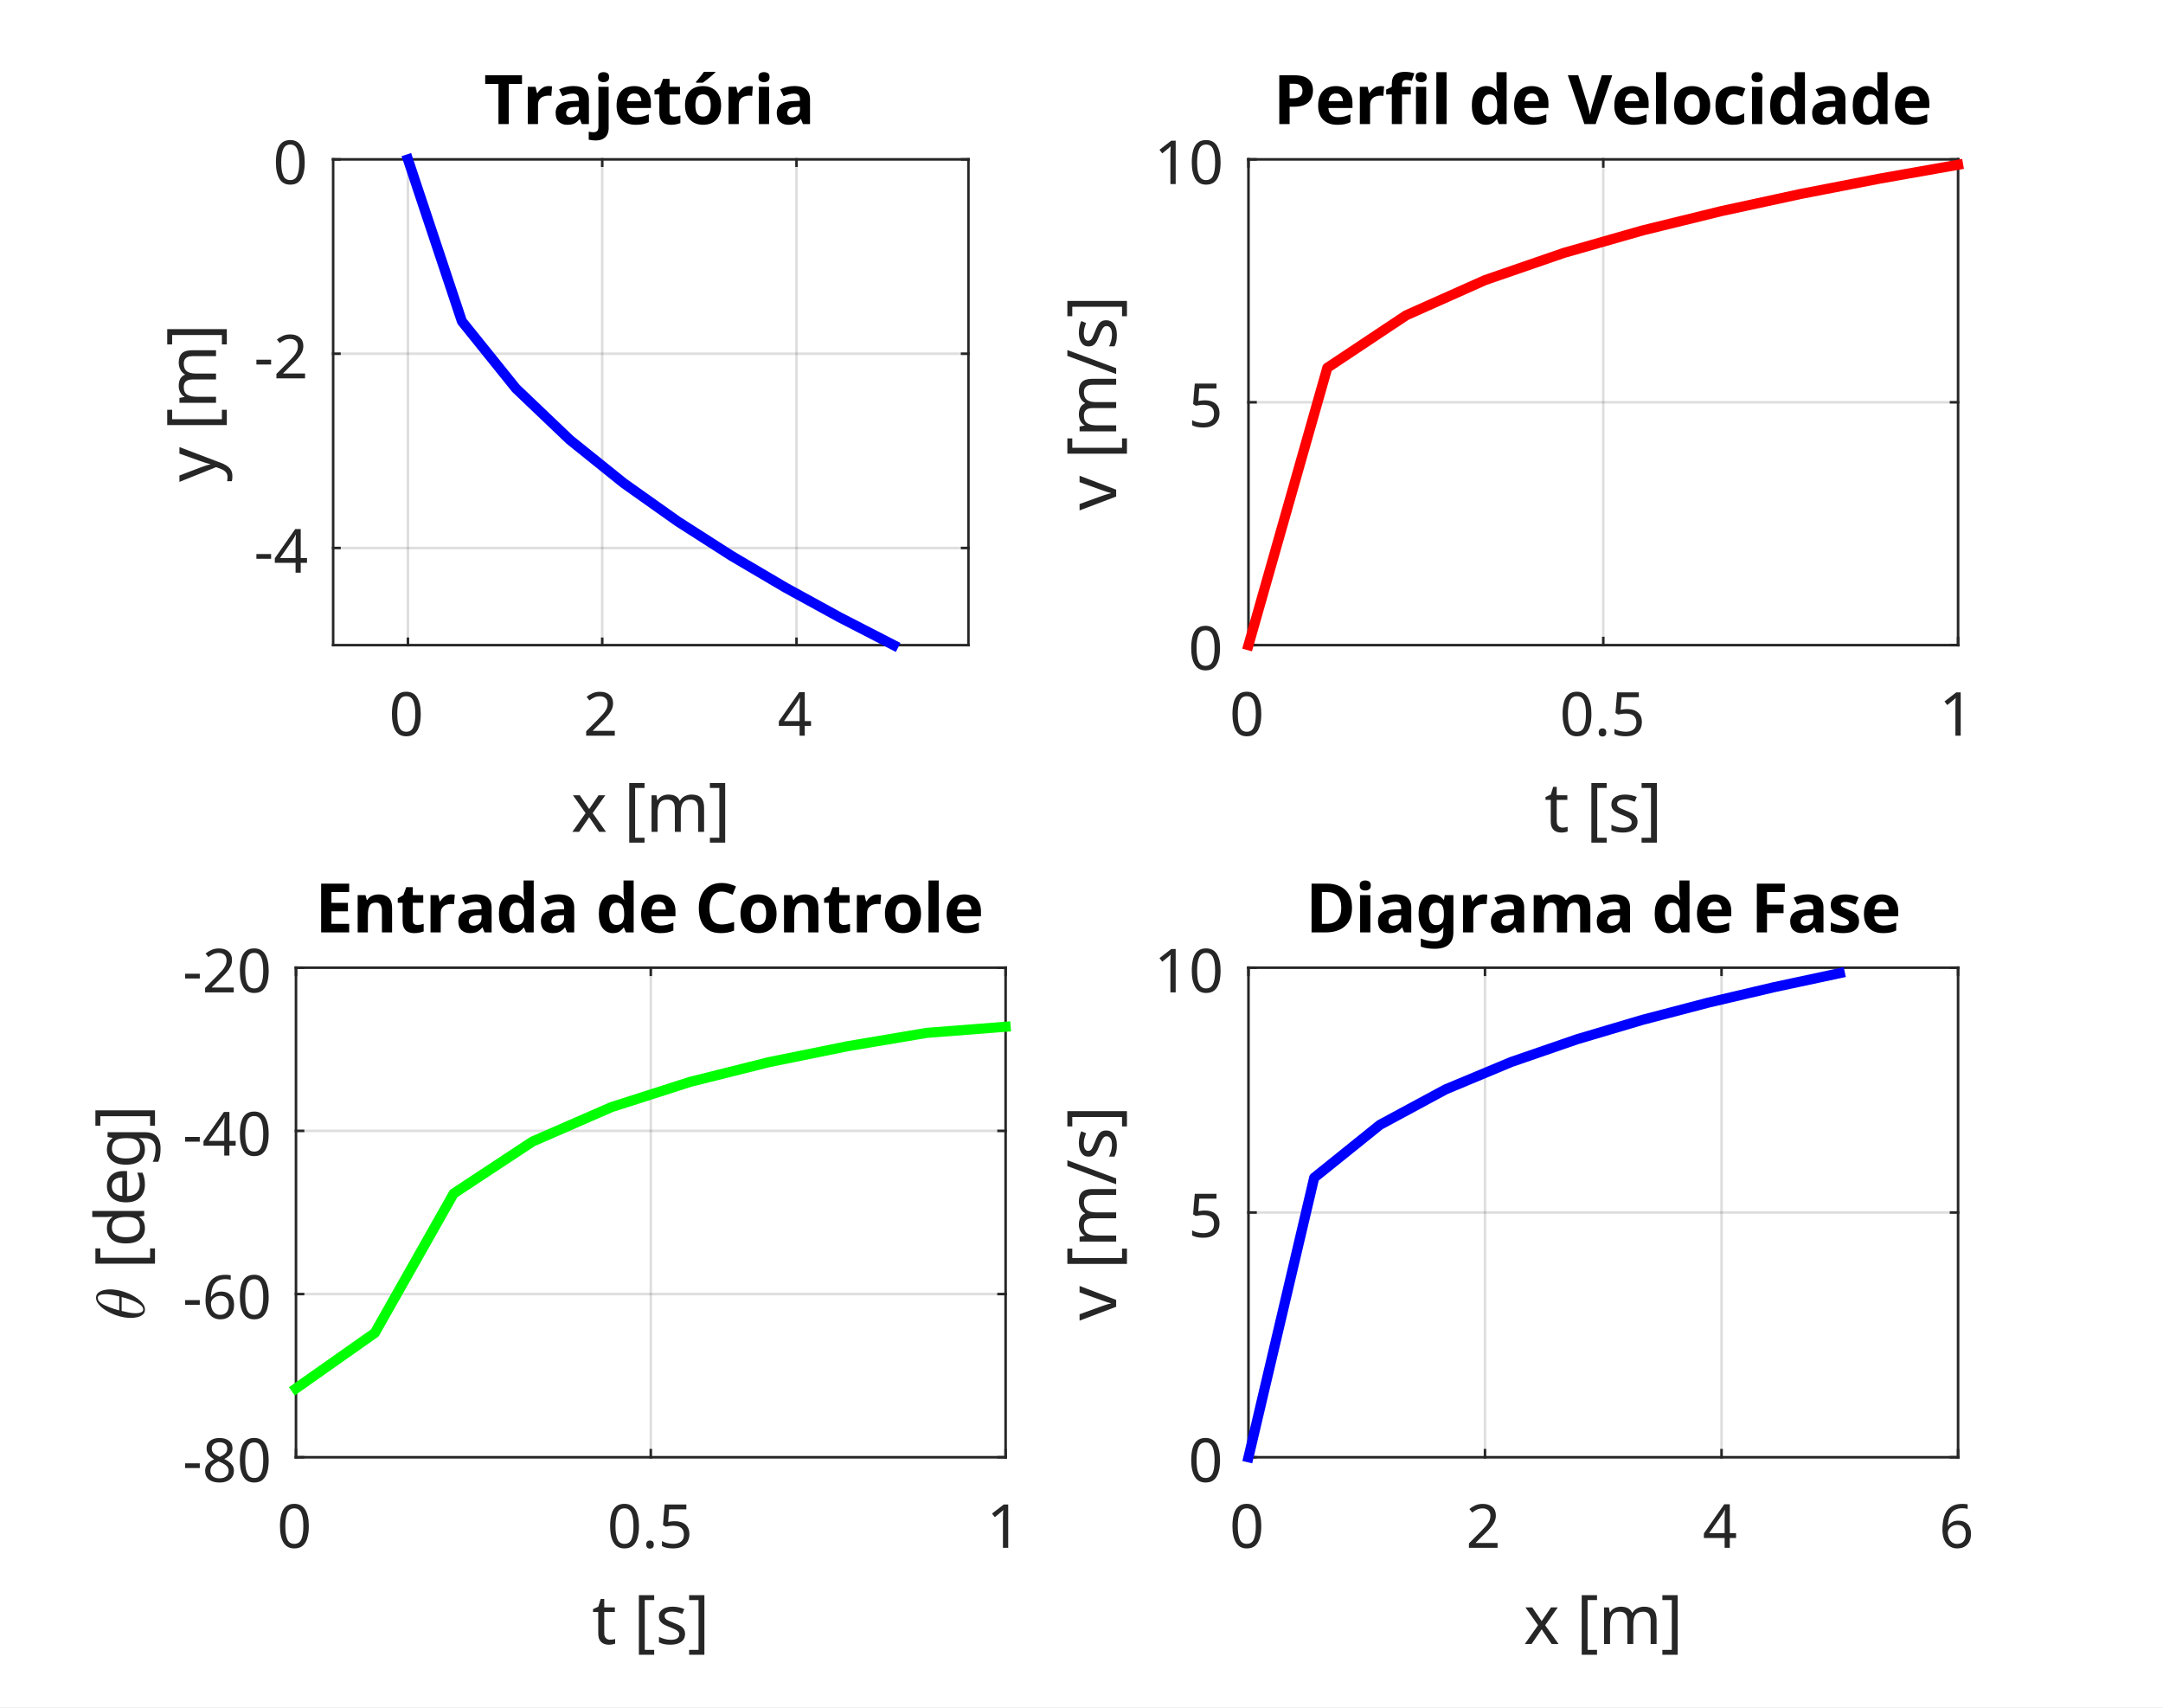 <?xml version="1.0"?>
<!DOCTYPE svg PUBLIC '-//W3C//DTD SVG 1.0//EN'
          'http://www.w3.org/TR/2001/REC-SVG-20010904/DTD/svg10.dtd'>
<svg xmlns:xlink="http://www.w3.org/1999/xlink" style="fill-opacity:1; color-rendering:auto; color-interpolation:auto; text-rendering:auto; stroke:black; stroke-linecap:square; stroke-miterlimit:10; shape-rendering:auto; stroke-opacity:1; fill:black; stroke-dasharray:none; font-weight:normal; stroke-width:1; font-family:'Dialog'; font-style:normal; stroke-linejoin:miter; font-size:12px; stroke-dashoffset:0; image-rendering:auto;" width="570" height="450" xmlns="http://www.w3.org/2000/svg"
><rect width="100%" height="100%" fill="#333333" stroke="none"/><!--Generated by the Batik Graphics2D SVG Generator--><defs id="genericDefs"
  /><g
  ><defs id="defs1"
    ><clipPath clipPathUnits="userSpaceOnUse" id="clipPath1"
      ><path d="M0 0 L570 0 L570 450 L0 450 L0 0 Z"
      /></clipPath
    ></defs
    ><g style="fill:white; stroke:white;"
    ><rect x="0" y="0" width="570" style="clip-path:url(#clipPath1); stroke:none;" height="450"
    /></g
    ><g style="fill:white; text-rendering:optimizeSpeed; color-rendering:optimizeSpeed; image-rendering:optimizeSpeed; shape-rendering:crispEdges; stroke:white; color-interpolation:sRGB;"
    ><rect x="0" width="570" height="450" y="0" style="stroke:none;"
      /><path style="stroke:none;" d="M87.793 170 L255.207 170 L255.207 42 L87.793 42 Z"
    /></g
    ><g style="stroke-linecap:butt; fill-opacity:0.149; fill:rgb(38,38,38); text-rendering:geometricPrecision; image-rendering:optimizeQuality; color-rendering:optimizeQuality; stroke-linejoin:round; stroke:rgb(38,38,38); color-interpolation:linearRGB; stroke-width:0.667; stroke-opacity:0.149;"
    ><line y2="42" style="fill:none;" x1="107.5" x2="107.5" y1="170"
      /><line y2="42" style="fill:none;" x1="158.7" x2="158.7" y1="170"
      /><line y2="42" style="fill:none;" x1="209.9" x2="209.9" y1="170"
      /><line y2="144.4" style="fill:none;" x1="255.207" x2="87.793" y1="144.4"
      /><line y2="93.2" style="fill:none;" x1="255.207" x2="87.793" y1="93.2"
      /><line y2="42" style="fill:none;" x1="255.207" x2="87.793" y1="42"
      /><line x1="87.793" x2="255.207" y1="170" style="stroke-linecap:square; fill-opacity:1; fill:none; stroke-opacity:1;" y2="170"
      /><line x1="87.793" x2="255.207" y1="42" style="stroke-linecap:square; fill-opacity:1; fill:none; stroke-opacity:1;" y2="42"
      /><line x1="107.5" x2="107.5" y1="170" style="stroke-linecap:square; fill-opacity:1; fill:none; stroke-opacity:1;" y2="168.326"
      /><line x1="158.7" x2="158.7" y1="170" style="stroke-linecap:square; fill-opacity:1; fill:none; stroke-opacity:1;" y2="168.326"
      /><line x1="209.9" x2="209.9" y1="170" style="stroke-linecap:square; fill-opacity:1; fill:none; stroke-opacity:1;" y2="168.326"
      /><line x1="107.5" x2="107.5" y1="42" style="stroke-linecap:square; fill-opacity:1; fill:none; stroke-opacity:1;" y2="43.674"
      /><line x1="158.7" x2="158.7" y1="42" style="stroke-linecap:square; fill-opacity:1; fill:none; stroke-opacity:1;" y2="43.674"
      /><line x1="209.9" x2="209.9" y1="42" style="stroke-linecap:square; fill-opacity:1; fill:none; stroke-opacity:1;" y2="43.674"
    /></g
    ><g transform="translate(107.5,175.867)" style="font-size:16px; fill:rgb(38,38,38); text-rendering:geometricPrecision; image-rendering:optimizeQuality; color-rendering:optimizeQuality; font-family:'SansSerif'; stroke:rgb(38,38,38); color-interpolation:linearRGB;"
    ><path style="stroke:none;" d="M3.375 12.266 Q3.375 14.109 2.984 15.43 Q2.594 16.75 1.766 17.453 Q0.938 18.156 -0.438 18.156 Q-2.375 18.156 -3.297 16.602 Q-4.219 15.047 -4.219 12.266 Q-4.219 10.422 -3.844 9.109 Q-3.469 7.797 -2.633 7.102 Q-1.797 6.406 -0.438 6.406 Q1.484 6.406 2.43 7.945 Q3.375 9.484 3.375 12.266 ZM-2.812 12.266 Q-2.812 14.625 -2.273 15.789 Q-1.734 16.953 -0.438 16.953 Q0.844 16.953 1.391 15.797 Q1.938 14.641 1.938 12.266 Q1.938 9.938 1.391 8.766 Q0.844 7.594 -0.438 7.594 Q-1.734 7.594 -2.273 8.766 Q-2.812 9.938 -2.812 12.266 Z"
    /></g
    ><g transform="translate(158.7,175.867)" style="font-size:16px; fill:rgb(38,38,38); text-rendering:geometricPrecision; image-rendering:optimizeQuality; color-rendering:optimizeQuality; font-family:'SansSerif'; stroke:rgb(38,38,38); color-interpolation:linearRGB;"
    ><path style="stroke:none;" d="M3.312 18 L-4.234 18 L-4.234 16.828 L-1.234 13.812 Q-0.375 12.938 0.219 12.266 Q0.812 11.594 1.117 10.945 Q1.422 10.297 1.422 9.531 Q1.422 8.594 0.859 8.102 Q0.297 7.609 -0.594 7.609 Q-1.438 7.609 -2.07 7.898 Q-2.703 8.188 -3.359 8.703 L-4.109 7.766 Q-3.438 7.203 -2.562 6.812 Q-1.688 6.422 -0.594 6.422 Q1 6.422 1.93 7.227 Q2.859 8.031 2.859 9.453 Q2.859 10.359 2.492 11.141 Q2.125 11.922 1.469 12.68 Q0.812 13.438 -0.078 14.297 L-2.453 16.656 L-2.453 16.719 L3.312 16.719 L3.312 18 Z"
    /></g
    ><g transform="translate(209.9,175.867)" style="font-size:16px; fill:rgb(38,38,38); text-rendering:geometricPrecision; image-rendering:optimizeQuality; color-rendering:optimizeQuality; font-family:'SansSerif'; stroke:rgb(38,38,38); color-interpolation:linearRGB;"
    ><path style="stroke:none;" d="M3.828 15.406 L2.172 15.406 L2.172 18 L0.812 18 L0.812 15.406 L-4.656 15.406 L-4.656 14.203 L0.719 6.516 L2.172 6.516 L2.172 14.141 L3.828 14.141 L3.828 15.406 ZM0.812 10.547 Q0.812 9.719 0.844 9.133 Q0.875 8.547 0.891 8.016 L0.828 8.016 Q0.703 8.312 0.508 8.672 Q0.312 9.031 0.141 9.266 L-3.281 14.141 L0.812 14.141 L0.812 10.547 Z"
    /></g
    ><g transform="translate(171.5,200.2)" style="font-size:17.6px; fill:rgb(38,38,38); text-rendering:geometricPrecision; image-rendering:optimizeQuality; color-rendering:optimizeQuality; font-family:'SansSerif'; stroke:rgb(38,38,38); color-interpolation:linearRGB;"
    ><path style="stroke:none;" d="M-17.188 14.062 L-20.516 9.359 L-18.719 9.359 L-16.234 12.984 L-13.766 9.359 L-11.984 9.359 L-15.312 14.062 L-11.797 19 L-13.609 19 L-16.234 15.141 L-18.891 19 L-20.672 19 L-17.188 14.062 ZM-1.65 21.844 L-5.681 21.844 L-5.681 6.141 L-1.65 6.141 L-1.65 7.438 L-4.134 7.438 L-4.134 20.547 L-1.65 20.547 L-1.65 21.844 ZM10.779 9.172 Q12.419 9.172 13.232 10.008 Q14.044 10.844 14.044 12.719 L14.044 19 L12.482 19 L12.482 12.797 Q12.482 10.5 10.513 10.5 Q9.107 10.5 8.505 11.312 Q7.904 12.125 7.904 13.672 L7.904 19 L6.341 19 L6.341 12.797 Q6.341 10.5 4.357 10.5 Q2.904 10.5 2.341 11.398 Q1.779 12.297 1.779 14 L1.779 19 L0.201 19 L0.201 9.359 L1.482 9.359 L1.716 10.672 L1.794 10.672 Q2.248 9.906 3.013 9.539 Q3.779 9.172 4.638 9.172 Q6.919 9.172 7.591 10.797 L7.685 10.797 Q8.169 9.969 9.005 9.57 Q9.841 9.172 10.779 9.172 ZM15.572 20.547 L18.057 20.547 L18.057 7.438 L15.572 7.438 L15.572 6.141 L19.604 6.141 L19.604 21.844 L15.572 21.844 L15.572 20.547 Z"
    /></g
    ><g style="fill:rgb(38,38,38); text-rendering:geometricPrecision; image-rendering:optimizeQuality; color-rendering:optimizeQuality; stroke-linejoin:round; stroke:rgb(38,38,38); color-interpolation:linearRGB; stroke-width:0.667;"
    ><line y2="42" style="fill:none;" x1="87.793" x2="87.793" y1="170"
      /><line y2="42" style="fill:none;" x1="255.207" x2="255.207" y1="170"
      /><line y2="144.4" style="fill:none;" x1="87.793" x2="89.468" y1="144.4"
      /><line y2="93.2" style="fill:none;" x1="87.793" x2="89.468" y1="93.2"
      /><line y2="42" style="fill:none;" x1="87.793" x2="89.468" y1="42"
      /><line y2="144.4" style="fill:none;" x1="255.207" x2="253.532" y1="144.4"
      /><line y2="93.2" style="fill:none;" x1="255.207" x2="253.532" y1="93.2"
      /><line y2="42" style="fill:none;" x1="255.207" x2="253.532" y1="42"
    /></g
    ><g transform="translate(81.927,144.4)" style="font-size:16px; fill:rgb(38,38,38); text-rendering:geometricPrecision; image-rendering:optimizeQuality; color-rendering:optimizeQuality; font-family:'SansSerif'; stroke:rgb(38,38,38); color-interpolation:linearRGB;"
    ><path style="stroke:none;" d="M-14.359 2.844 L-14.359 1.594 L-10.484 1.594 L-10.484 2.844 L-14.359 2.844 ZM-1.023 3.906 L-2.679 3.906 L-2.679 6.5 L-4.038 6.5 L-4.038 3.906 L-9.507 3.906 L-9.507 2.703 L-4.132 -4.984 L-2.679 -4.984 L-2.679 2.641 L-1.023 2.641 L-1.023 3.906 ZM-4.038 -0.953 Q-4.038 -1.781 -4.007 -2.367 Q-3.976 -2.953 -3.96 -3.484 L-4.023 -3.484 Q-4.148 -3.188 -4.343 -2.828 Q-4.538 -2.469 -4.71 -2.234 L-8.132 2.641 L-4.038 2.641 L-4.038 -0.953 Z"
    /></g
    ><g transform="translate(81.927,93.2)" style="font-size:16px; fill:rgb(38,38,38); text-rendering:geometricPrecision; image-rendering:optimizeQuality; color-rendering:optimizeQuality; font-family:'SansSerif'; stroke:rgb(38,38,38); color-interpolation:linearRGB;"
    ><path style="stroke:none;" d="M-14.359 2.844 L-14.359 1.594 L-10.484 1.594 L-10.484 2.844 L-14.359 2.844 ZM-1.538 6.5 L-9.085 6.5 L-9.085 5.328 L-6.085 2.312 Q-5.226 1.438 -4.632 0.766 Q-4.038 0.094 -3.734 -0.555 Q-3.429 -1.203 -3.429 -1.969 Q-3.429 -2.906 -3.991 -3.398 Q-4.554 -3.891 -5.445 -3.891 Q-6.288 -3.891 -6.921 -3.602 Q-7.554 -3.312 -8.21 -2.797 L-8.96 -3.734 Q-8.288 -4.297 -7.413 -4.688 Q-6.538 -5.078 -5.445 -5.078 Q-3.851 -5.078 -2.921 -4.273 Q-1.992 -3.469 -1.992 -2.047 Q-1.992 -1.141 -2.359 -0.359 Q-2.726 0.422 -3.382 1.18 Q-4.038 1.938 -4.929 2.797 L-7.304 5.156 L-7.304 5.219 L-1.538 5.219 L-1.538 6.5 Z"
    /></g
    ><g transform="translate(81.927,42)" style="font-size:16px; fill:rgb(38,38,38); text-rendering:geometricPrecision; image-rendering:optimizeQuality; color-rendering:optimizeQuality; font-family:'SansSerif'; stroke:rgb(38,38,38); color-interpolation:linearRGB;"
    ><path style="stroke:none;" d="M-1.625 0.766 Q-1.625 2.609 -2.016 3.93 Q-2.406 5.25 -3.234 5.953 Q-4.062 6.656 -5.438 6.656 Q-7.375 6.656 -8.297 5.102 Q-9.219 3.547 -9.219 0.766 Q-9.219 -1.078 -8.844 -2.391 Q-8.469 -3.703 -7.633 -4.398 Q-6.797 -5.094 -5.438 -5.094 Q-3.516 -5.094 -2.57 -3.555 Q-1.625 -2.016 -1.625 0.766 ZM-7.812 0.766 Q-7.812 3.125 -7.273 4.289 Q-6.734 5.453 -5.438 5.453 Q-4.156 5.453 -3.609 4.297 Q-3.062 3.141 -3.062 0.766 Q-3.062 -1.562 -3.609 -2.734 Q-4.156 -3.906 -5.438 -3.906 Q-6.734 -3.906 -7.273 -2.734 Q-7.812 -1.562 -7.812 0.766 Z"
    /></g
    ><g transform="translate(62.927,106) rotate(-90)" style="font-size:17.6px; fill:rgb(38,38,38); text-rendering:geometricPrecision; image-rendering:optimizeQuality; color-rendering:optimizeQuality; font-family:'SansSerif'; stroke:rgb(38,38,38); color-interpolation:linearRGB;"
    ><path style="stroke:none;" d="M-20.984 -15.641 L-19.297 -15.641 L-17.203 -10.156 Q-16.938 -9.438 -16.719 -8.781 Q-16.5 -8.125 -16.391 -7.531 L-16.312 -7.531 Q-16.219 -7.984 -15.984 -8.711 Q-15.75 -9.438 -15.484 -10.172 L-13.531 -15.641 L-11.812 -15.641 L-15.984 -4.672 Q-16.484 -3.297 -17.281 -2.492 Q-18.078 -1.688 -19.484 -1.688 Q-19.922 -1.688 -20.242 -1.727 Q-20.562 -1.766 -20.797 -1.828 L-20.797 -3.078 Q-20.609 -3.047 -20.328 -3.008 Q-20.047 -2.969 -19.734 -2.969 Q-18.906 -2.969 -18.398 -3.438 Q-17.891 -3.906 -17.594 -4.688 L-17.094 -5.969 L-20.984 -15.641 ZM-1.984 -3.156 L-6.016 -3.156 L-6.016 -18.859 L-1.984 -18.859 L-1.984 -17.562 L-4.469 -17.562 L-4.469 -4.453 L-1.984 -4.453 L-1.984 -3.156 ZM10.444 -15.828 Q12.085 -15.828 12.898 -14.992 Q13.71 -14.156 13.71 -12.281 L13.71 -6 L12.148 -6 L12.148 -12.203 Q12.148 -14.5 10.179 -14.5 Q8.773 -14.5 8.171 -13.688 Q7.569 -12.875 7.569 -11.328 L7.569 -6 L6.007 -6 L6.007 -12.203 Q6.007 -14.5 4.023 -14.5 Q2.57 -14.5 2.007 -13.602 Q1.444 -12.703 1.444 -11 L1.444 -6 L-0.134 -6 L-0.134 -15.641 L1.148 -15.641 L1.382 -14.328 L1.46 -14.328 Q1.913 -15.094 2.679 -15.461 Q3.445 -15.828 4.304 -15.828 Q6.585 -15.828 7.257 -14.203 L7.351 -14.203 Q7.835 -15.031 8.671 -15.43 Q9.507 -15.828 10.444 -15.828 ZM15.238 -4.453 L17.722 -4.453 L17.722 -17.562 L15.238 -17.562 L15.238 -18.859 L19.269 -18.859 L19.269 -3.156 L15.238 -3.156 L15.238 -4.453 Z"
    /></g
    ><g transform="translate(171.5,38.7)" style="font-size:17.6px; text-rendering:geometricPrecision; image-rendering:optimizeQuality; color-rendering:optimizeQuality; font-family:'SansSerif'; color-interpolation:linearRGB; font-weight:bold;"
    ><path style="stroke:none;" d="M-37.438 -6 L-40.141 -6 L-40.141 -16.578 L-43.641 -16.578 L-43.641 -18.859 L-33.938 -18.859 L-33.938 -16.578 L-37.438 -16.578 L-37.438 -6 ZM-26.923 -16.016 Q-26.72 -16.016 -26.454 -15.992 Q-26.188 -15.969 -26.017 -15.938 L-26.22 -13.422 Q-26.345 -13.453 -26.587 -13.477 Q-26.829 -13.5 -27.017 -13.5 Q-27.688 -13.5 -28.321 -13.258 Q-28.954 -13.016 -29.337 -12.477 Q-29.72 -11.938 -29.72 -11 L-29.72 -6 L-32.407 -6 L-32.407 -15.828 L-30.376 -15.828 L-29.985 -14.172 L-29.86 -14.172 Q-29.423 -14.922 -28.665 -15.469 Q-27.907 -16.016 -26.923 -16.016 ZM-20.389 -16.031 Q-18.404 -16.031 -17.357 -15.172 Q-16.31 -14.312 -16.31 -12.547 L-16.31 -6 L-18.17 -6 L-18.701 -7.328 L-18.764 -7.328 Q-19.404 -6.547 -20.107 -6.18 Q-20.81 -5.812 -22.029 -5.812 Q-23.342 -5.812 -24.209 -6.578 Q-25.076 -7.344 -25.076 -8.938 Q-25.076 -10.5 -23.974 -11.25 Q-22.873 -12 -20.685 -12.062 L-18.967 -12.125 L-18.967 -12.547 Q-18.967 -13.328 -19.373 -13.688 Q-19.779 -14.047 -20.498 -14.047 Q-21.217 -14.047 -21.904 -13.836 Q-22.592 -13.625 -23.264 -13.328 L-24.154 -15.141 Q-23.357 -15.562 -22.396 -15.797 Q-21.435 -16.031 -20.389 -16.031 ZM-20.014 -10.516 Q-21.31 -10.484 -21.81 -10.055 Q-22.31 -9.625 -22.31 -8.922 Q-22.31 -8.297 -21.951 -8.039 Q-21.592 -7.781 -21.014 -7.781 Q-20.154 -7.781 -19.56 -8.297 Q-18.967 -8.812 -18.967 -9.75 L-18.967 -10.547 L-20.014 -10.516 ZM-13.903 -18.359 Q-13.903 -19.125 -13.481 -19.406 Q-13.059 -19.688 -12.45 -19.688 Q-11.856 -19.688 -11.418 -19.406 Q-10.981 -19.125 -10.981 -18.359 Q-10.981 -17.625 -11.418 -17.336 Q-11.856 -17.047 -12.45 -17.047 Q-13.059 -17.047 -13.481 -17.336 Q-13.903 -17.625 -13.903 -18.359 ZM-14.59 -1.688 Q-15.043 -1.688 -15.536 -1.75 Q-16.028 -1.812 -16.356 -1.891 L-16.356 -4 Q-16.028 -3.938 -15.739 -3.891 Q-15.45 -3.844 -15.09 -3.844 Q-14.559 -3.844 -14.176 -4.148 Q-13.793 -4.453 -13.793 -5.328 L-13.793 -15.828 L-11.106 -15.828 L-11.106 -4.938 Q-11.106 -4.031 -11.45 -3.297 Q-11.793 -2.562 -12.559 -2.125 Q-13.325 -1.688 -14.59 -1.688 ZM-4.38 -16.016 Q-2.349 -16.016 -1.162 -14.852 Q0.026 -13.688 0.026 -11.547 L0.026 -10.25 L-6.302 -10.25 Q-6.271 -9.109 -5.63 -8.461 Q-4.99 -7.812 -3.865 -7.812 Q-2.896 -7.812 -2.123 -8.008 Q-1.349 -8.203 -0.521 -8.594 L-0.521 -6.516 Q-1.24 -6.156 -2.045 -5.984 Q-2.849 -5.812 -3.99 -5.812 Q-5.459 -5.812 -6.591 -6.367 Q-7.724 -6.922 -8.373 -8.039 Q-9.021 -9.156 -9.021 -10.844 Q-9.021 -12.562 -8.435 -13.711 Q-7.849 -14.859 -6.81 -15.438 Q-5.771 -16.016 -4.38 -16.016 ZM-4.365 -14.094 Q-5.13 -14.094 -5.646 -13.594 Q-6.162 -13.094 -6.255 -12.031 L-2.49 -12.031 Q-2.506 -12.938 -2.959 -13.516 Q-3.412 -14.094 -4.365 -14.094 ZM6.111 -7.969 Q6.564 -7.969 6.978 -8.055 Q7.392 -8.141 7.798 -8.266 L7.798 -6.266 Q7.361 -6.094 6.728 -5.953 Q6.095 -5.812 5.33 -5.812 Q4.455 -5.812 3.759 -6.102 Q3.064 -6.391 2.658 -7.102 Q2.252 -7.812 2.252 -9.078 L2.252 -13.812 L0.97 -13.812 L0.97 -14.953 L2.455 -15.844 L3.22 -17.922 L4.939 -17.922 L4.939 -15.828 L7.689 -15.828 L7.689 -13.812 L4.939 -13.812 L4.939 -9.078 Q4.939 -8.516 5.259 -8.242 Q5.58 -7.969 6.111 -7.969 ZM18.528 -10.938 Q18.528 -8.484 17.246 -7.148 Q15.965 -5.812 13.746 -5.812 Q12.371 -5.812 11.301 -6.414 Q10.231 -7.016 9.621 -8.156 Q9.012 -9.297 9.012 -10.938 Q9.012 -13.375 10.286 -14.695 Q11.559 -16.016 13.793 -16.016 Q15.184 -16.016 16.246 -15.414 Q17.309 -14.812 17.918 -13.688 Q18.528 -12.562 18.528 -10.938 ZM11.746 -10.938 Q11.746 -9.469 12.223 -8.727 Q12.7 -7.984 13.778 -7.984 Q14.84 -7.984 15.317 -8.727 Q15.793 -9.469 15.793 -10.938 Q15.793 -12.391 15.317 -13.117 Q14.84 -13.844 13.762 -13.844 Q12.7 -13.844 12.223 -13.117 Q11.746 -12.391 11.746 -10.938 ZM16.996 -19.609 Q16.746 -19.359 16.332 -19 Q15.918 -18.641 15.442 -18.242 Q14.965 -17.844 14.504 -17.492 Q14.043 -17.141 13.7 -16.906 L11.918 -16.906 L11.918 -17.141 Q12.215 -17.484 12.598 -17.945 Q12.981 -18.406 13.356 -18.898 Q13.731 -19.391 13.996 -19.781 L16.996 -19.781 L16.996 -19.609 ZM25.98 -16.016 Q26.184 -16.016 26.449 -15.992 Q26.715 -15.969 26.887 -15.938 L26.684 -13.422 Q26.559 -13.453 26.316 -13.477 Q26.074 -13.5 25.887 -13.5 Q25.215 -13.5 24.582 -13.258 Q23.949 -13.016 23.566 -12.477 Q23.184 -11.938 23.184 -11 L23.184 -6 L20.496 -6 L20.496 -15.828 L22.527 -15.828 L22.918 -14.172 L23.043 -14.172 Q23.48 -14.922 24.238 -15.469 Q24.996 -16.016 25.98 -16.016 ZM29.827 -19.688 Q30.421 -19.688 30.858 -19.406 Q31.296 -19.125 31.296 -18.359 Q31.296 -17.625 30.858 -17.336 Q30.421 -17.047 29.827 -17.047 Q29.218 -17.047 28.796 -17.336 Q28.374 -17.625 28.374 -18.359 Q28.374 -19.125 28.796 -19.406 Q29.218 -19.688 29.827 -19.688 ZM31.171 -15.828 L31.171 -6 L28.483 -6 L28.483 -15.828 L31.171 -15.828 ZM37.881 -16.031 Q39.865 -16.031 40.912 -15.172 Q41.959 -14.312 41.959 -12.547 L41.959 -6 L40.099 -6 L39.568 -7.328 L39.506 -7.328 Q38.865 -6.547 38.162 -6.18 Q37.459 -5.812 36.24 -5.812 Q34.928 -5.812 34.06 -6.578 Q33.193 -7.344 33.193 -8.938 Q33.193 -10.5 34.295 -11.25 Q35.396 -12 37.584 -12.062 L39.303 -12.125 L39.303 -12.547 Q39.303 -13.328 38.896 -13.688 Q38.49 -14.047 37.771 -14.047 Q37.053 -14.047 36.365 -13.836 Q35.678 -13.625 35.006 -13.328 L34.115 -15.141 Q34.912 -15.562 35.873 -15.797 Q36.834 -16.031 37.881 -16.031 ZM38.256 -10.516 Q36.959 -10.484 36.459 -10.055 Q35.959 -9.625 35.959 -8.922 Q35.959 -8.297 36.318 -8.039 Q36.678 -7.781 37.256 -7.781 Q38.115 -7.781 38.709 -8.297 Q39.303 -8.812 39.303 -9.75 L39.303 -10.547 L38.256 -10.516 Z"
    /></g
    ><g style="stroke-linecap:butt; fill:blue; text-rendering:geometricPrecision; image-rendering:optimizeQuality; color-rendering:optimizeQuality; stroke-linejoin:round; stroke:blue; color-interpolation:linearRGB; stroke-width:2.667;"
    ><path d="M107.5 42 L121.722 84.667 L135.944 102.34 L150.167 115.901 L164.389 127.333 L178.611 137.406 L192.833 146.512 L207.056 154.885 L221.278 162.68 L235.5 170" style="fill:none; fill-rule:evenodd;"
    /></g
    ><g style="fill:white; text-rendering:optimizeSpeed; color-rendering:optimizeSpeed; image-rendering:optimizeSpeed; shape-rendering:crispEdges; stroke:white; color-interpolation:sRGB;"
    ><path style="stroke:none;" d="M329 170 L516 170 L516 42 L329 42 Z"
    /></g
    ><g style="stroke-linecap:butt; fill-opacity:0.149; fill:rgb(38,38,38); text-rendering:geometricPrecision; image-rendering:optimizeQuality; color-rendering:optimizeQuality; stroke-linejoin:round; stroke:rgb(38,38,38); color-interpolation:linearRGB; stroke-width:0.667; stroke-opacity:0.149;"
    ><line y2="42" style="fill:none;" x1="329" x2="329" y1="170"
      /><line y2="42" style="fill:none;" x1="422.5" x2="422.5" y1="170"
      /><line y2="42" style="fill:none;" x1="516" x2="516" y1="170"
      /><line y2="170" style="fill:none;" x1="516" x2="329" y1="170"
      /><line y2="106" style="fill:none;" x1="516" x2="329" y1="106"
      /><line y2="42" style="fill:none;" x1="516" x2="329" y1="42"
      /><line x1="329" x2="516" y1="170" style="stroke-linecap:square; fill-opacity:1; fill:none; stroke-opacity:1;" y2="170"
      /><line x1="329" x2="516" y1="42" style="stroke-linecap:square; fill-opacity:1; fill:none; stroke-opacity:1;" y2="42"
      /><line x1="329" x2="329" y1="170" style="stroke-linecap:square; fill-opacity:1; fill:none; stroke-opacity:1;" y2="168.13"
      /><line x1="422.5" x2="422.5" y1="170" style="stroke-linecap:square; fill-opacity:1; fill:none; stroke-opacity:1;" y2="168.13"
      /><line x1="516" x2="516" y1="170" style="stroke-linecap:square; fill-opacity:1; fill:none; stroke-opacity:1;" y2="168.13"
      /><line x1="329" x2="329" y1="42" style="stroke-linecap:square; fill-opacity:1; fill:none; stroke-opacity:1;" y2="43.87"
      /><line x1="422.5" x2="422.5" y1="42" style="stroke-linecap:square; fill-opacity:1; fill:none; stroke-opacity:1;" y2="43.87"
      /><line x1="516" x2="516" y1="42" style="stroke-linecap:square; fill-opacity:1; fill:none; stroke-opacity:1;" y2="43.87"
    /></g
    ><g transform="translate(329,175.867)" style="font-size:16px; fill:rgb(38,38,38); text-rendering:geometricPrecision; image-rendering:optimizeQuality; color-rendering:optimizeQuality; font-family:'SansSerif'; stroke:rgb(38,38,38); color-interpolation:linearRGB;"
    ><path style="stroke:none;" d="M3.375 12.266 Q3.375 14.109 2.984 15.43 Q2.594 16.75 1.766 17.453 Q0.938 18.156 -0.438 18.156 Q-2.375 18.156 -3.297 16.602 Q-4.219 15.047 -4.219 12.266 Q-4.219 10.422 -3.844 9.109 Q-3.469 7.797 -2.633 7.102 Q-1.797 6.406 -0.438 6.406 Q1.484 6.406 2.43 7.945 Q3.375 9.484 3.375 12.266 ZM-2.812 12.266 Q-2.812 14.625 -2.273 15.789 Q-1.734 16.953 -0.438 16.953 Q0.844 16.953 1.391 15.797 Q1.938 14.641 1.938 12.266 Q1.938 9.938 1.391 8.766 Q0.844 7.594 -0.438 7.594 Q-1.734 7.594 -2.273 8.766 Q-2.812 9.938 -2.812 12.266 Z"
    /></g
    ><g transform="translate(422.5,175.867)" style="font-size:16px; fill:rgb(38,38,38); text-rendering:geometricPrecision; image-rendering:optimizeQuality; color-rendering:optimizeQuality; font-family:'SansSerif'; stroke:rgb(38,38,38); color-interpolation:linearRGB;"
    ><path style="stroke:none;" d="M-3.125 12.266 Q-3.125 14.109 -3.516 15.43 Q-3.906 16.75 -4.734 17.453 Q-5.562 18.156 -6.938 18.156 Q-8.875 18.156 -9.797 16.602 Q-10.719 15.047 -10.719 12.266 Q-10.719 10.422 -10.344 9.109 Q-9.969 7.797 -9.133 7.102 Q-8.297 6.406 -6.938 6.406 Q-5.016 6.406 -4.07 7.945 Q-3.125 9.484 -3.125 12.266 ZM-9.312 12.266 Q-9.312 14.625 -8.773 15.789 Q-8.234 16.953 -6.938 16.953 Q-5.656 16.953 -5.109 15.797 Q-4.562 14.641 -4.562 12.266 Q-4.562 9.938 -5.109 8.766 Q-5.656 7.594 -6.938 7.594 Q-8.234 7.594 -8.773 8.766 Q-9.312 9.938 -9.312 12.266 ZM-1.197 17.141 Q-1.197 16.547 -0.908 16.305 Q-0.619 16.062 -0.228 16.062 Q0.194 16.062 0.491 16.305 Q0.788 16.547 0.788 17.141 Q0.788 17.719 0.491 17.969 Q0.194 18.219 -0.228 18.219 Q-0.619 18.219 -0.908 17.969 Q-1.197 17.719 -1.197 17.141 ZM6.339 10.984 Q8.089 10.984 9.128 11.867 Q10.167 12.75 10.167 14.359 Q10.167 16.125 9.042 17.141 Q7.917 18.156 5.901 18.156 Q5.026 18.156 4.245 18 Q3.464 17.844 2.948 17.531 L2.948 16.203 Q3.511 16.562 4.339 16.758 Q5.167 16.953 5.917 16.953 Q7.183 16.953 7.956 16.359 Q8.729 15.766 8.729 14.5 Q8.729 13.375 8.042 12.773 Q7.354 12.172 5.87 12.172 Q5.417 12.172 4.847 12.258 Q4.276 12.344 3.917 12.422 L3.214 11.969 L3.651 6.578 L9.37 6.578 L9.37 7.859 L4.839 7.859 L4.573 11.172 Q4.839 11.125 5.308 11.055 Q5.776 10.984 6.339 10.984 Z"
    /></g
    ><g transform="translate(516,175.867)" style="font-size:16px; fill:rgb(38,38,38); text-rendering:geometricPrecision; image-rendering:optimizeQuality; color-rendering:optimizeQuality; font-family:'SansSerif'; stroke:rgb(38,38,38); color-interpolation:linearRGB;"
    ><path style="stroke:none;" d="M0.688 18 L-0.703 18 L-0.703 10.016 Q-0.703 9.328 -0.68 8.914 Q-0.656 8.5 -0.625 8.047 Q-0.891 8.297 -1.094 8.477 Q-1.297 8.656 -1.625 8.922 L-2.844 9.922 L-3.578 8.969 L-0.484 6.578 L0.688 6.578 L0.688 18 Z"
    /></g
    ><g transform="translate(422.5,200.2)" style="font-size:17.6px; fill:rgb(38,38,38); text-rendering:geometricPrecision; image-rendering:optimizeQuality; color-rendering:optimizeQuality; font-family:'SansSerif'; stroke:rgb(38,38,38); color-interpolation:linearRGB;"
    ><path style="stroke:none;" d="M-10.75 17.891 Q-10.391 17.891 -10.008 17.828 Q-9.625 17.766 -9.391 17.688 L-9.391 18.891 Q-9.656 19.016 -10.125 19.102 Q-10.594 19.188 -11.016 19.188 Q-11.781 19.188 -12.414 18.922 Q-13.047 18.656 -13.445 18.008 Q-13.844 17.359 -13.844 16.188 L-13.844 10.578 L-15.219 10.578 L-15.219 9.812 L-13.828 9.188 L-13.203 7.141 L-12.266 7.141 L-12.266 9.359 L-9.469 9.359 L-9.469 10.578 L-12.266 10.578 L-12.266 16.156 Q-12.266 17.031 -11.836 17.461 Q-11.406 17.891 -10.75 17.891 ZM0.894 21.844 L-3.137 21.844 L-3.137 6.141 L0.894 6.141 L0.894 7.438 L-1.59 7.438 L-1.59 20.547 L0.894 20.547 L0.894 21.844 ZM9.026 16.344 Q9.026 17.734 7.979 18.461 Q6.933 19.188 5.167 19.188 Q4.167 19.188 3.44 19.023 Q2.714 18.859 2.151 18.562 L2.151 17.125 Q2.729 17.422 3.55 17.664 Q4.37 17.906 5.214 17.906 Q6.417 17.906 6.956 17.516 Q7.495 17.125 7.495 16.484 Q7.495 16.125 7.3 15.836 Q7.104 15.547 6.589 15.258 Q6.073 14.969 5.12 14.609 Q4.183 14.25 3.518 13.891 Q2.854 13.531 2.495 13.023 Q2.136 12.516 2.136 11.734 Q2.136 10.5 3.136 9.836 Q4.136 9.172 5.745 9.172 Q6.636 9.172 7.401 9.344 Q8.167 9.516 8.823 9.812 L8.292 11.078 Q7.683 10.828 7.011 10.648 Q6.339 10.469 5.636 10.469 Q4.667 10.469 4.159 10.781 Q3.651 11.094 3.651 11.641 Q3.651 12.031 3.878 12.312 Q4.104 12.594 4.659 12.852 Q5.214 13.109 6.12 13.469 Q7.042 13.812 7.69 14.172 Q8.339 14.531 8.682 15.047 Q9.026 15.562 9.026 16.344 ZM10.094 20.547 L12.578 20.547 L12.578 7.438 L10.094 7.438 L10.094 6.141 L14.125 6.141 L14.125 21.844 L10.094 21.844 L10.094 20.547 Z"
    /></g
    ><g style="fill:rgb(38,38,38); text-rendering:geometricPrecision; image-rendering:optimizeQuality; color-rendering:optimizeQuality; stroke-linejoin:round; stroke:rgb(38,38,38); color-interpolation:linearRGB; stroke-width:0.667;"
    ><line y2="42" style="fill:none;" x1="329" x2="329" y1="170"
      /><line y2="42" style="fill:none;" x1="516" x2="516" y1="170"
      /><line y2="170" style="fill:none;" x1="329" x2="330.87" y1="170"
      /><line y2="106" style="fill:none;" x1="329" x2="330.87" y1="106"
      /><line y2="42" style="fill:none;" x1="329" x2="330.87" y1="42"
      /><line y2="170" style="fill:none;" x1="516" x2="514.13" y1="170"
      /><line y2="106" style="fill:none;" x1="516" x2="514.13" y1="106"
      /><line y2="42" style="fill:none;" x1="516" x2="514.13" y1="42"
    /></g
    ><g transform="translate(323.133,170)" style="font-size:16px; fill:rgb(38,38,38); text-rendering:geometricPrecision; image-rendering:optimizeQuality; color-rendering:optimizeQuality; font-family:'SansSerif'; stroke:rgb(38,38,38); color-interpolation:linearRGB;"
    ><path style="stroke:none;" d="M-1.625 0.766 Q-1.625 2.609 -2.016 3.93 Q-2.406 5.25 -3.234 5.953 Q-4.062 6.656 -5.438 6.656 Q-7.375 6.656 -8.297 5.102 Q-9.219 3.547 -9.219 0.766 Q-9.219 -1.078 -8.844 -2.391 Q-8.469 -3.703 -7.633 -4.398 Q-6.797 -5.094 -5.438 -5.094 Q-3.516 -5.094 -2.57 -3.555 Q-1.625 -2.016 -1.625 0.766 ZM-7.812 0.766 Q-7.812 3.125 -7.273 4.289 Q-6.734 5.453 -5.438 5.453 Q-4.156 5.453 -3.609 4.297 Q-3.062 3.141 -3.062 0.766 Q-3.062 -1.562 -3.609 -2.734 Q-4.156 -3.906 -5.438 -3.906 Q-6.734 -3.906 -7.273 -2.734 Q-7.812 -1.562 -7.812 0.766 Z"
    /></g
    ><g transform="translate(323.133,106)" style="font-size:16px; fill:rgb(38,38,38); text-rendering:geometricPrecision; image-rendering:optimizeQuality; color-rendering:optimizeQuality; font-family:'SansSerif'; stroke:rgb(38,38,38); color-interpolation:linearRGB;"
    ><path style="stroke:none;" d="M-5.594 -0.516 Q-3.844 -0.516 -2.805 0.367 Q-1.766 1.25 -1.766 2.859 Q-1.766 4.625 -2.891 5.641 Q-4.016 6.656 -6.031 6.656 Q-6.906 6.656 -7.688 6.5 Q-8.469 6.344 -8.984 6.031 L-8.984 4.703 Q-8.422 5.062 -7.594 5.258 Q-6.766 5.453 -6.016 5.453 Q-4.75 5.453 -3.977 4.859 Q-3.203 4.266 -3.203 3 Q-3.203 1.875 -3.891 1.273 Q-4.578 0.672 -6.062 0.672 Q-6.516 0.672 -7.086 0.758 Q-7.656 0.844 -8.016 0.922 L-8.719 0.469 L-8.281 -4.922 L-2.562 -4.922 L-2.562 -3.641 L-7.094 -3.641 L-7.359 -0.328 Q-7.094 -0.375 -6.625 -0.445 Q-6.156 -0.516 -5.594 -0.516 Z"
    /></g
    ><g transform="translate(323.133,42)" style="font-size:16px; fill:rgb(38,38,38); text-rendering:geometricPrecision; image-rendering:optimizeQuality; color-rendering:optimizeQuality; font-family:'SansSerif'; stroke:rgb(38,38,38); color-interpolation:linearRGB;"
    ><path style="stroke:none;" d="M-13.312 6.5 L-14.703 6.5 L-14.703 -1.484 Q-14.703 -2.172 -14.68 -2.586 Q-14.656 -3 -14.625 -3.453 Q-14.891 -3.203 -15.094 -3.023 Q-15.297 -2.844 -15.625 -2.578 L-16.844 -1.578 L-17.578 -2.531 L-14.484 -4.922 L-13.312 -4.922 L-13.312 6.5 ZM-1.478 0.766 Q-1.478 2.609 -1.869 3.93 Q-2.259 5.25 -3.087 5.953 Q-3.916 6.656 -5.29 6.656 Q-7.228 6.656 -8.15 5.102 Q-9.072 3.547 -9.072 0.766 Q-9.072 -1.078 -8.697 -2.391 Q-8.322 -3.703 -7.486 -4.398 Q-6.65 -5.094 -5.29 -5.094 Q-3.369 -5.094 -2.423 -3.555 Q-1.478 -2.016 -1.478 0.766 ZM-7.665 0.766 Q-7.665 3.125 -7.127 4.289 Q-6.587 5.453 -5.29 5.453 Q-4.009 5.453 -3.462 4.297 Q-2.916 3.141 -2.916 0.766 Q-2.916 -1.562 -3.462 -2.734 Q-4.009 -3.906 -5.29 -3.906 Q-6.587 -3.906 -7.127 -2.734 Q-7.665 -1.562 -7.665 0.766 Z"
    /></g
    ><g transform="translate(300.133,106) rotate(-90)" style="font-size:17.6px; fill:rgb(38,38,38); text-rendering:geometricPrecision; image-rendering:optimizeQuality; color-rendering:optimizeQuality; font-family:'SansSerif'; stroke:rgb(38,38,38); color-interpolation:linearRGB;"
    ><path style="stroke:none;" d="M-24.844 -6 L-28.5 -15.641 L-26.812 -15.641 L-24.75 -9.953 Q-24.609 -9.562 -24.445 -9.078 Q-24.281 -8.594 -24.156 -8.148 Q-24.031 -7.703 -23.984 -7.406 L-23.906 -7.406 Q-23.844 -7.703 -23.703 -8.156 Q-23.562 -8.609 -23.391 -9.094 Q-23.219 -9.578 -23.094 -9.953 L-21.047 -15.641 L-19.359 -15.641 L-23.031 -6 L-24.844 -6 ZM-9.52 -3.156 L-13.551 -3.156 L-13.551 -18.859 L-9.52 -18.859 L-9.52 -17.562 L-12.004 -17.562 L-12.004 -4.453 L-9.52 -4.453 L-9.52 -3.156 ZM2.909 -15.828 Q4.55 -15.828 5.362 -14.992 Q6.175 -14.156 6.175 -12.281 L6.175 -6 L4.612 -6 L4.612 -12.203 Q4.612 -14.5 2.644 -14.5 Q1.237 -14.5 0.636 -13.688 Q0.034 -12.875 0.034 -11.328 L0.034 -6 L-1.528 -6 L-1.528 -12.203 Q-1.528 -14.5 -3.513 -14.5 Q-4.966 -14.5 -5.528 -13.602 Q-6.091 -12.703 -6.091 -11 L-6.091 -6 L-7.669 -6 L-7.669 -15.641 L-6.388 -15.641 L-6.153 -14.328 L-6.075 -14.328 Q-5.622 -15.094 -4.856 -15.461 Q-4.091 -15.828 -3.231 -15.828 Q-0.95 -15.828 -0.278 -14.203 L-0.184 -14.203 Q0.3 -15.031 1.136 -15.43 Q1.972 -15.828 2.909 -15.828 ZM13.765 -18.859 L8.984 -6 L7.437 -6 L12.219 -18.859 L13.765 -18.859 ZM21.607 -8.656 Q21.607 -7.266 20.56 -6.539 Q19.513 -5.812 17.748 -5.812 Q16.748 -5.812 16.021 -5.977 Q15.294 -6.141 14.732 -6.438 L14.732 -7.875 Q15.31 -7.578 16.13 -7.336 Q16.951 -7.094 17.794 -7.094 Q18.998 -7.094 19.537 -7.484 Q20.076 -7.875 20.076 -8.516 Q20.076 -8.875 19.88 -9.164 Q19.685 -9.453 19.169 -9.742 Q18.654 -10.031 17.701 -10.391 Q16.763 -10.75 16.099 -11.109 Q15.435 -11.469 15.076 -11.977 Q14.716 -12.484 14.716 -13.266 Q14.716 -14.5 15.716 -15.164 Q16.716 -15.828 18.326 -15.828 Q19.216 -15.828 19.982 -15.656 Q20.748 -15.484 21.404 -15.188 L20.873 -13.922 Q20.263 -14.172 19.591 -14.352 Q18.919 -14.531 18.216 -14.531 Q17.248 -14.531 16.74 -14.219 Q16.232 -13.906 16.232 -13.359 Q16.232 -12.969 16.459 -12.688 Q16.685 -12.406 17.24 -12.148 Q17.794 -11.891 18.701 -11.531 Q19.623 -11.188 20.271 -10.828 Q20.919 -10.469 21.263 -9.953 Q21.607 -9.438 21.607 -8.656 ZM22.675 -4.453 L25.159 -4.453 L25.159 -17.562 L22.675 -17.562 L22.675 -18.859 L26.706 -18.859 L26.706 -3.156 L22.675 -3.156 L22.675 -4.453 Z"
    /></g
    ><g transform="translate(422.5,38.7)" style="font-size:17.6px; text-rendering:geometricPrecision; image-rendering:optimizeQuality; color-rendering:optimizeQuality; font-family:'SansSerif'; color-interpolation:linearRGB; font-weight:bold;"
    ><path style="stroke:none;" d="M-81.281 -18.859 Q-78.797 -18.859 -77.648 -17.781 Q-76.5 -16.703 -76.5 -14.844 Q-76.5 -13.719 -76.969 -12.742 Q-77.438 -11.766 -78.531 -11.172 Q-79.625 -10.578 -81.484 -10.578 L-82.656 -10.578 L-82.656 -6 L-85.375 -6 L-85.375 -18.859 L-81.281 -18.859 ZM-81.422 -16.625 L-82.656 -16.625 L-82.656 -12.797 L-81.766 -12.797 Q-80.609 -12.797 -79.938 -13.258 Q-79.266 -13.719 -79.266 -14.75 Q-79.266 -16.625 -81.422 -16.625 ZM-70.498 -16.016 Q-68.467 -16.016 -67.279 -14.852 Q-66.092 -13.688 -66.092 -11.547 L-66.092 -10.25 L-72.42 -10.25 Q-72.389 -9.109 -71.748 -8.461 Q-71.108 -7.812 -69.983 -7.812 Q-69.014 -7.812 -68.24 -8.008 Q-67.467 -8.203 -66.639 -8.594 L-66.639 -6.516 Q-67.358 -6.156 -68.162 -5.984 Q-68.967 -5.812 -70.108 -5.812 Q-71.576 -5.812 -72.709 -6.367 Q-73.842 -6.922 -74.49 -8.039 Q-75.139 -9.156 -75.139 -10.844 Q-75.139 -12.562 -74.553 -13.711 Q-73.967 -14.859 -72.928 -15.438 Q-71.889 -16.016 -70.498 -16.016 ZM-70.483 -14.094 Q-71.248 -14.094 -71.764 -13.594 Q-72.279 -13.094 -72.373 -12.031 L-68.608 -12.031 Q-68.623 -12.938 -69.076 -13.516 Q-69.529 -14.094 -70.483 -14.094 ZM-58.663 -16.016 Q-58.46 -16.016 -58.194 -15.992 Q-57.929 -15.969 -57.757 -15.938 L-57.96 -13.422 Q-58.085 -13.453 -58.327 -13.477 Q-58.569 -13.5 -58.757 -13.5 Q-59.429 -13.5 -60.062 -13.258 Q-60.694 -13.016 -61.077 -12.477 Q-61.46 -11.938 -61.46 -11 L-61.46 -6 L-64.147 -6 L-64.147 -15.828 L-62.116 -15.828 L-61.725 -14.172 L-61.6 -14.172 Q-61.163 -14.922 -60.405 -15.469 Q-59.647 -16.016 -58.663 -16.016 ZM-50.722 -13.812 L-53.051 -13.812 L-53.051 -6 L-55.722 -6 L-55.722 -13.812 L-57.207 -13.812 L-57.207 -15.109 L-55.722 -15.828 L-55.722 -16.547 Q-55.722 -17.812 -55.301 -18.5 Q-54.879 -19.188 -54.097 -19.477 Q-53.316 -19.766 -52.254 -19.766 Q-51.457 -19.766 -50.824 -19.641 Q-50.191 -19.516 -49.785 -19.359 L-50.472 -17.391 Q-50.785 -17.484 -51.144 -17.562 Q-51.504 -17.641 -51.972 -17.641 Q-52.519 -17.641 -52.785 -17.305 Q-53.051 -16.969 -53.051 -16.438 L-53.051 -15.828 L-50.722 -15.828 L-50.722 -13.812 ZM-48.008 -19.688 Q-47.414 -19.688 -46.976 -19.406 Q-46.539 -19.125 -46.539 -18.359 Q-46.539 -17.625 -46.976 -17.336 Q-47.414 -17.047 -48.008 -17.047 Q-48.617 -17.047 -49.039 -17.336 Q-49.461 -17.625 -49.461 -18.359 Q-49.461 -19.125 -49.039 -19.406 Q-48.617 -19.688 -48.008 -19.688 ZM-46.664 -15.828 L-46.664 -6 L-49.351 -6 L-49.351 -15.828 L-46.664 -15.828 ZM-41.298 -6 L-43.985 -6 L-43.985 -19.688 L-41.298 -19.688 L-41.298 -6 ZM-30.936 -5.812 Q-32.576 -5.812 -33.608 -7.102 Q-34.639 -8.391 -34.639 -10.891 Q-34.639 -13.422 -33.6 -14.719 Q-32.561 -16.016 -30.858 -16.016 Q-29.795 -16.016 -29.115 -15.602 Q-28.436 -15.188 -28.029 -14.562 L-27.951 -14.562 Q-27.998 -14.859 -28.069 -15.406 Q-28.139 -15.953 -28.139 -16.531 L-28.139 -19.688 L-25.467 -19.688 L-25.467 -6 L-27.514 -6 L-28.029 -7.281 L-28.139 -7.281 Q-28.545 -6.672 -29.209 -6.242 Q-29.873 -5.812 -30.936 -5.812 ZM-29.998 -7.969 Q-28.889 -7.969 -28.436 -8.625 Q-27.983 -9.281 -27.967 -10.594 L-27.967 -10.875 Q-27.967 -12.312 -28.404 -13.07 Q-28.842 -13.828 -30.029 -13.828 Q-30.92 -13.828 -31.42 -13.062 Q-31.92 -12.297 -31.92 -10.859 Q-31.92 -9.422 -31.42 -8.695 Q-30.92 -7.969 -29.998 -7.969 ZM-18.862 -16.016 Q-16.83 -16.016 -15.643 -14.852 Q-14.455 -13.688 -14.455 -11.547 L-14.455 -10.25 L-20.784 -10.25 Q-20.752 -9.109 -20.112 -8.461 Q-19.471 -7.812 -18.346 -7.812 Q-17.377 -7.812 -16.604 -8.008 Q-15.83 -8.203 -15.002 -8.594 L-15.002 -6.516 Q-15.721 -6.156 -16.526 -5.984 Q-17.33 -5.812 -18.471 -5.812 Q-19.94 -5.812 -21.073 -6.367 Q-22.205 -6.922 -22.854 -8.039 Q-23.502 -9.156 -23.502 -10.844 Q-23.502 -12.562 -22.916 -13.711 Q-22.33 -14.859 -21.291 -15.438 Q-20.252 -16.016 -18.862 -16.016 ZM-18.846 -14.094 Q-19.612 -14.094 -20.127 -13.594 Q-20.643 -13.094 -20.737 -12.031 L-16.971 -12.031 Q-16.987 -12.938 -17.44 -13.516 Q-17.893 -14.094 -18.846 -14.094 ZM2.36 -18.859 L-2.015 -6 L-4.983 -6 L-9.343 -18.859 L-6.593 -18.859 L-4.171 -11.203 Q-4.108 -11 -3.968 -10.469 Q-3.827 -9.938 -3.687 -9.352 Q-3.546 -8.766 -3.499 -8.375 Q-3.437 -8.766 -3.304 -9.352 Q-3.171 -9.938 -3.022 -10.469 Q-2.874 -11 -2.827 -11.203 L-0.39 -18.859 L2.36 -18.859 ZM7.546 -16.016 Q9.577 -16.016 10.765 -14.852 Q11.952 -13.688 11.952 -11.547 L11.952 -10.25 L5.624 -10.25 Q5.655 -9.109 6.296 -8.461 Q6.937 -7.812 8.062 -7.812 Q9.03 -7.812 9.804 -8.008 Q10.577 -8.203 11.405 -8.594 L11.405 -6.516 Q10.687 -6.156 9.882 -5.984 Q9.077 -5.812 7.937 -5.812 Q6.468 -5.812 5.335 -6.367 Q4.202 -6.922 3.554 -8.039 Q2.905 -9.156 2.905 -10.844 Q2.905 -12.562 3.491 -13.711 Q4.077 -14.859 5.116 -15.438 Q6.155 -16.016 7.546 -16.016 ZM7.562 -14.094 Q6.796 -14.094 6.28 -13.594 Q5.765 -13.094 5.671 -12.031 L9.437 -12.031 Q9.421 -12.938 8.968 -13.516 Q8.515 -14.094 7.562 -14.094 ZM16.584 -6 L13.897 -6 L13.897 -19.688 L16.584 -19.688 L16.584 -6 ZM28.185 -10.938 Q28.185 -8.484 26.903 -7.148 Q25.622 -5.812 23.403 -5.812 Q22.028 -5.812 20.958 -6.414 Q19.888 -7.016 19.278 -8.156 Q18.669 -9.297 18.669 -10.938 Q18.669 -13.375 19.942 -14.695 Q21.216 -16.016 23.45 -16.016 Q24.841 -16.016 25.903 -15.414 Q26.966 -14.812 27.575 -13.688 Q28.185 -12.562 28.185 -10.938 ZM21.403 -10.938 Q21.403 -9.469 21.88 -8.727 Q22.357 -7.984 23.435 -7.984 Q24.497 -7.984 24.974 -8.727 Q25.45 -9.469 25.45 -10.938 Q25.45 -12.391 24.974 -13.117 Q24.497 -13.844 23.419 -13.844 Q22.357 -13.844 21.88 -13.117 Q21.403 -12.391 21.403 -10.938 ZM34.153 -5.812 Q31.95 -5.812 30.755 -7.031 Q29.559 -8.25 29.559 -10.859 Q29.559 -12.656 30.169 -13.789 Q30.778 -14.922 31.872 -15.469 Q32.966 -16.016 34.388 -16.016 Q35.388 -16.016 36.138 -15.812 Q36.888 -15.609 37.434 -15.344 L36.653 -13.266 Q36.013 -13.531 35.466 -13.688 Q34.919 -13.844 34.388 -13.844 Q32.294 -13.844 32.294 -10.875 Q32.294 -9.406 32.841 -8.703 Q33.388 -8 34.388 -8 Q35.231 -8 35.88 -8.227 Q36.528 -8.453 37.138 -8.844 L37.138 -6.562 Q36.528 -6.156 35.848 -5.984 Q35.169 -5.812 34.153 -5.812 ZM40.54 -19.688 Q41.134 -19.688 41.571 -19.406 Q42.009 -19.125 42.009 -18.359 Q42.009 -17.625 41.571 -17.336 Q41.134 -17.047 40.54 -17.047 Q39.931 -17.047 39.509 -17.336 Q39.087 -17.625 39.087 -18.359 Q39.087 -19.125 39.509 -19.406 Q39.931 -19.688 40.54 -19.688 ZM41.884 -15.828 L41.884 -6 L39.196 -6 L39.196 -15.828 L41.884 -15.828 ZM47.672 -5.812 Q46.031 -5.812 45 -7.102 Q43.968 -8.391 43.968 -10.891 Q43.968 -13.422 45.007 -14.719 Q46.047 -16.016 47.75 -16.016 Q48.812 -16.016 49.492 -15.602 Q50.172 -15.188 50.578 -14.562 L50.656 -14.562 Q50.609 -14.859 50.539 -15.406 Q50.468 -15.953 50.468 -16.531 L50.468 -19.688 L53.14 -19.688 L53.14 -6 L51.093 -6 L50.578 -7.281 L50.468 -7.281 Q50.062 -6.672 49.398 -6.242 Q48.734 -5.812 47.672 -5.812 ZM48.609 -7.969 Q49.718 -7.969 50.172 -8.625 Q50.625 -9.281 50.64 -10.594 L50.64 -10.875 Q50.64 -12.312 50.203 -13.07 Q49.765 -13.828 48.578 -13.828 Q47.687 -13.828 47.187 -13.062 Q46.687 -12.297 46.687 -10.859 Q46.687 -9.422 47.187 -8.695 Q47.687 -7.969 48.609 -7.969 ZM59.73 -16.031 Q61.714 -16.031 62.761 -15.172 Q63.808 -14.312 63.808 -12.547 L63.808 -6 L61.949 -6 L61.417 -7.328 L61.355 -7.328 Q60.714 -6.547 60.011 -6.18 Q59.308 -5.812 58.089 -5.812 Q56.777 -5.812 55.91 -6.578 Q55.042 -7.344 55.042 -8.938 Q55.042 -10.5 56.144 -11.25 Q57.246 -12 59.433 -12.062 L61.152 -12.125 L61.152 -12.547 Q61.152 -13.328 60.746 -13.688 Q60.339 -14.047 59.621 -14.047 Q58.902 -14.047 58.214 -13.836 Q57.527 -13.625 56.855 -13.328 L55.964 -15.141 Q56.761 -15.562 57.722 -15.797 Q58.683 -16.031 59.73 -16.031 ZM60.105 -10.516 Q58.808 -10.484 58.308 -10.055 Q57.808 -9.625 57.808 -8.922 Q57.808 -8.297 58.167 -8.039 Q58.527 -7.781 59.105 -7.781 Q59.964 -7.781 60.558 -8.297 Q61.152 -8.812 61.152 -9.75 L61.152 -10.547 L60.105 -10.516 ZM69.434 -5.812 Q67.794 -5.812 66.763 -7.102 Q65.731 -8.391 65.731 -10.891 Q65.731 -13.422 66.77 -14.719 Q67.809 -16.016 69.513 -16.016 Q70.575 -16.016 71.255 -15.602 Q71.934 -15.188 72.341 -14.562 L72.419 -14.562 Q72.372 -14.859 72.302 -15.406 Q72.231 -15.953 72.231 -16.531 L72.231 -19.688 L74.903 -19.688 L74.903 -6 L72.856 -6 L72.341 -7.281 L72.231 -7.281 Q71.825 -6.672 71.161 -6.242 Q70.497 -5.812 69.434 -5.812 ZM70.372 -7.969 Q71.481 -7.969 71.934 -8.625 Q72.388 -9.281 72.403 -10.594 L72.403 -10.875 Q72.403 -12.312 71.966 -13.07 Q71.528 -13.828 70.341 -13.828 Q69.45 -13.828 68.95 -13.062 Q68.45 -12.297 68.45 -10.859 Q68.45 -9.422 68.95 -8.695 Q69.45 -7.969 70.372 -7.969 ZM81.509 -16.016 Q83.54 -16.016 84.727 -14.852 Q85.915 -13.688 85.915 -11.547 L85.915 -10.25 L79.587 -10.25 Q79.618 -9.109 80.259 -8.461 Q80.899 -7.812 82.024 -7.812 Q82.993 -7.812 83.766 -8.008 Q84.54 -8.203 85.368 -8.594 L85.368 -6.516 Q84.649 -6.156 83.844 -5.984 Q83.04 -5.812 81.899 -5.812 Q80.43 -5.812 79.298 -6.367 Q78.165 -6.922 77.516 -8.039 Q76.868 -9.156 76.868 -10.844 Q76.868 -12.562 77.454 -13.711 Q78.04 -14.859 79.079 -15.438 Q80.118 -16.016 81.509 -16.016 ZM81.524 -14.094 Q80.759 -14.094 80.243 -13.594 Q79.727 -13.094 79.634 -12.031 L83.399 -12.031 Q83.384 -12.938 82.93 -13.516 Q82.477 -14.094 81.524 -14.094 Z"
    /></g
    ><g style="stroke-linecap:butt; fill:red; text-rendering:geometricPrecision; image-rendering:optimizeQuality; color-rendering:optimizeQuality; stroke-linejoin:round; stroke:red; color-interpolation:linearRGB; stroke-width:2.667;"
    ><path d="M329 170 L349.778 96.917 L370.555 83.089 L391.333 73.817 L412.111 66.644 L432.889 60.715 L453.667 55.618 L474.445 51.124 L495.222 47.089 L516 43.416" style="fill:none; fill-rule:evenodd;"
    /></g
    ><g style="fill:white; text-rendering:optimizeSpeed; color-rendering:optimizeSpeed; image-rendering:optimizeSpeed; shape-rendering:crispEdges; stroke:white; color-interpolation:sRGB;"
    ><path style="stroke:none;" d="M78 384 L265 384 L265 255 L78 255 Z"
    /></g
    ><g style="stroke-linecap:butt; fill-opacity:0.149; fill:rgb(38,38,38); text-rendering:geometricPrecision; image-rendering:optimizeQuality; color-rendering:optimizeQuality; stroke-linejoin:round; stroke:rgb(38,38,38); color-interpolation:linearRGB; stroke-width:0.667; stroke-opacity:0.149;"
    ><line y2="255" style="fill:none;" x1="78" x2="78" y1="384"
      /><line y2="255" style="fill:none;" x1="171.5" x2="171.5" y1="384"
      /><line y2="255" style="fill:none;" x1="265" x2="265" y1="384"
      /><line y2="384" style="fill:none;" x1="265" x2="78" y1="384"
      /><line y2="341" style="fill:none;" x1="265" x2="78" y1="341"
      /><line y2="298" style="fill:none;" x1="265" x2="78" y1="298"
      /><line y2="255" style="fill:none;" x1="265" x2="78" y1="255"
      /><line x1="78" x2="265" y1="384" style="stroke-linecap:square; fill-opacity:1; fill:none; stroke-opacity:1;" y2="384"
      /><line x1="78" x2="265" y1="255" style="stroke-linecap:square; fill-opacity:1; fill:none; stroke-opacity:1;" y2="255"
      /><line x1="78" x2="78" y1="384" style="stroke-linecap:square; fill-opacity:1; fill:none; stroke-opacity:1;" y2="382.13"
      /><line x1="171.5" x2="171.5" y1="384" style="stroke-linecap:square; fill-opacity:1; fill:none; stroke-opacity:1;" y2="382.13"
      /><line x1="265" x2="265" y1="384" style="stroke-linecap:square; fill-opacity:1; fill:none; stroke-opacity:1;" y2="382.13"
      /><line x1="78" x2="78" y1="255" style="stroke-linecap:square; fill-opacity:1; fill:none; stroke-opacity:1;" y2="256.87"
      /><line x1="171.5" x2="171.5" y1="255" style="stroke-linecap:square; fill-opacity:1; fill:none; stroke-opacity:1;" y2="256.87"
      /><line x1="265" x2="265" y1="255" style="stroke-linecap:square; fill-opacity:1; fill:none; stroke-opacity:1;" y2="256.87"
    /></g
    ><g transform="translate(78,389.867)" style="font-size:16px; fill:rgb(38,38,38); text-rendering:geometricPrecision; image-rendering:optimizeQuality; color-rendering:optimizeQuality; font-family:'SansSerif'; stroke:rgb(38,38,38); color-interpolation:linearRGB;"
    ><path style="stroke:none;" d="M3.375 12.266 Q3.375 14.109 2.984 15.43 Q2.594 16.75 1.766 17.453 Q0.938 18.156 -0.438 18.156 Q-2.375 18.156 -3.297 16.602 Q-4.219 15.047 -4.219 12.266 Q-4.219 10.422 -3.844 9.109 Q-3.469 7.797 -2.633 7.102 Q-1.797 6.406 -0.438 6.406 Q1.484 6.406 2.43 7.945 Q3.375 9.484 3.375 12.266 ZM-2.812 12.266 Q-2.812 14.625 -2.273 15.789 Q-1.734 16.953 -0.438 16.953 Q0.844 16.953 1.391 15.797 Q1.938 14.641 1.938 12.266 Q1.938 9.938 1.391 8.766 Q0.844 7.594 -0.438 7.594 Q-1.734 7.594 -2.273 8.766 Q-2.812 9.938 -2.812 12.266 Z"
    /></g
    ><g transform="translate(171.5,389.867)" style="font-size:16px; fill:rgb(38,38,38); text-rendering:geometricPrecision; image-rendering:optimizeQuality; color-rendering:optimizeQuality; font-family:'SansSerif'; stroke:rgb(38,38,38); color-interpolation:linearRGB;"
    ><path style="stroke:none;" d="M-3.125 12.266 Q-3.125 14.109 -3.516 15.43 Q-3.906 16.75 -4.734 17.453 Q-5.562 18.156 -6.938 18.156 Q-8.875 18.156 -9.797 16.602 Q-10.719 15.047 -10.719 12.266 Q-10.719 10.422 -10.344 9.109 Q-9.969 7.797 -9.133 7.102 Q-8.297 6.406 -6.938 6.406 Q-5.016 6.406 -4.07 7.945 Q-3.125 9.484 -3.125 12.266 ZM-9.312 12.266 Q-9.312 14.625 -8.773 15.789 Q-8.234 16.953 -6.938 16.953 Q-5.656 16.953 -5.109 15.797 Q-4.562 14.641 -4.562 12.266 Q-4.562 9.938 -5.109 8.766 Q-5.656 7.594 -6.938 7.594 Q-8.234 7.594 -8.773 8.766 Q-9.312 9.938 -9.312 12.266 ZM-1.197 17.141 Q-1.197 16.547 -0.908 16.305 Q-0.619 16.062 -0.228 16.062 Q0.194 16.062 0.491 16.305 Q0.788 16.547 0.788 17.141 Q0.788 17.719 0.491 17.969 Q0.194 18.219 -0.228 18.219 Q-0.619 18.219 -0.908 17.969 Q-1.197 17.719 -1.197 17.141 ZM6.339 10.984 Q8.089 10.984 9.128 11.867 Q10.167 12.75 10.167 14.359 Q10.167 16.125 9.042 17.141 Q7.917 18.156 5.901 18.156 Q5.026 18.156 4.245 18 Q3.464 17.844 2.948 17.531 L2.948 16.203 Q3.511 16.562 4.339 16.758 Q5.167 16.953 5.917 16.953 Q7.183 16.953 7.956 16.359 Q8.729 15.766 8.729 14.5 Q8.729 13.375 8.042 12.773 Q7.354 12.172 5.87 12.172 Q5.417 12.172 4.847 12.258 Q4.276 12.344 3.917 12.422 L3.214 11.969 L3.651 6.578 L9.37 6.578 L9.37 7.859 L4.839 7.859 L4.573 11.172 Q4.839 11.125 5.308 11.055 Q5.776 10.984 6.339 10.984 Z"
    /></g
    ><g transform="translate(265,389.867)" style="font-size:16px; fill:rgb(38,38,38); text-rendering:geometricPrecision; image-rendering:optimizeQuality; color-rendering:optimizeQuality; font-family:'SansSerif'; stroke:rgb(38,38,38); color-interpolation:linearRGB;"
    ><path style="stroke:none;" d="M0.688 18 L-0.703 18 L-0.703 10.016 Q-0.703 9.328 -0.68 8.914 Q-0.656 8.5 -0.625 8.047 Q-0.891 8.297 -1.094 8.477 Q-1.297 8.656 -1.625 8.922 L-2.844 9.922 L-3.578 8.969 L-0.484 6.578 L0.688 6.578 L0.688 18 Z"
    /></g
    ><g transform="translate(171.5,414.2)" style="font-size:17.6px; fill:rgb(38,38,38); text-rendering:geometricPrecision; image-rendering:optimizeQuality; color-rendering:optimizeQuality; font-family:'SansSerif'; stroke:rgb(38,38,38); color-interpolation:linearRGB;"
    ><path style="stroke:none;" d="M-10.75 17.891 Q-10.391 17.891 -10.008 17.828 Q-9.625 17.766 -9.391 17.688 L-9.391 18.891 Q-9.656 19.016 -10.125 19.102 Q-10.594 19.188 -11.016 19.188 Q-11.781 19.188 -12.414 18.922 Q-13.047 18.656 -13.445 18.008 Q-13.844 17.359 -13.844 16.188 L-13.844 10.578 L-15.219 10.578 L-15.219 9.812 L-13.828 9.188 L-13.203 7.141 L-12.266 7.141 L-12.266 9.359 L-9.469 9.359 L-9.469 10.578 L-12.266 10.578 L-12.266 16.156 Q-12.266 17.031 -11.836 17.461 Q-11.406 17.891 -10.75 17.891 ZM0.894 21.844 L-3.137 21.844 L-3.137 6.141 L0.894 6.141 L0.894 7.438 L-1.59 7.438 L-1.59 20.547 L0.894 20.547 L0.894 21.844 ZM9.026 16.344 Q9.026 17.734 7.979 18.461 Q6.933 19.188 5.167 19.188 Q4.167 19.188 3.44 19.023 Q2.714 18.859 2.151 18.562 L2.151 17.125 Q2.729 17.422 3.55 17.664 Q4.37 17.906 5.214 17.906 Q6.417 17.906 6.956 17.516 Q7.495 17.125 7.495 16.484 Q7.495 16.125 7.3 15.836 Q7.104 15.547 6.589 15.258 Q6.073 14.969 5.12 14.609 Q4.183 14.25 3.518 13.891 Q2.854 13.531 2.495 13.023 Q2.136 12.516 2.136 11.734 Q2.136 10.5 3.136 9.836 Q4.136 9.172 5.745 9.172 Q6.636 9.172 7.401 9.344 Q8.167 9.516 8.823 9.812 L8.292 11.078 Q7.683 10.828 7.011 10.648 Q6.339 10.469 5.636 10.469 Q4.667 10.469 4.159 10.781 Q3.651 11.094 3.651 11.641 Q3.651 12.031 3.878 12.312 Q4.104 12.594 4.659 12.852 Q5.214 13.109 6.12 13.469 Q7.042 13.812 7.69 14.172 Q8.339 14.531 8.682 15.047 Q9.026 15.562 9.026 16.344 ZM10.094 20.547 L12.578 20.547 L12.578 7.438 L10.094 7.438 L10.094 6.141 L14.125 6.141 L14.125 21.844 L10.094 21.844 L10.094 20.547 Z"
    /></g
    ><g style="fill:rgb(38,38,38); text-rendering:geometricPrecision; image-rendering:optimizeQuality; color-rendering:optimizeQuality; stroke-linejoin:round; stroke:rgb(38,38,38); color-interpolation:linearRGB; stroke-width:0.667;"
    ><line y2="255" style="fill:none;" x1="78" x2="78" y1="384"
      /><line y2="255" style="fill:none;" x1="265" x2="265" y1="384"
      /><line y2="384" style="fill:none;" x1="78" x2="79.87" y1="384"
      /><line y2="341" style="fill:none;" x1="78" x2="79.87" y1="341"
      /><line y2="298" style="fill:none;" x1="78" x2="79.87" y1="298"
      /><line y2="255" style="fill:none;" x1="78" x2="79.87" y1="255"
      /><line y2="384" style="fill:none;" x1="265" x2="263.13" y1="384"
      /><line y2="341" style="fill:none;" x1="265" x2="263.13" y1="341"
      /><line y2="298" style="fill:none;" x1="265" x2="263.13" y1="298"
      /><line y2="255" style="fill:none;" x1="265" x2="263.13" y1="255"
    /></g
    ><g transform="translate(72.133,384)" style="font-size:16px; fill:rgb(38,38,38); text-rendering:geometricPrecision; image-rendering:optimizeQuality; color-rendering:optimizeQuality; font-family:'SansSerif'; stroke:rgb(38,38,38); color-interpolation:linearRGB;"
    ><path style="stroke:none;" d="M-23.359 2.844 L-23.359 1.594 L-19.484 1.594 L-19.484 2.844 L-23.359 2.844 ZM-14.288 -5.078 Q-12.788 -5.078 -11.827 -4.375 Q-10.867 -3.672 -10.867 -2.344 Q-10.867 -1.656 -11.163 -1.148 Q-11.46 -0.641 -11.952 -0.25 Q-12.445 0.141 -13.038 0.453 Q-12.335 0.781 -11.765 1.211 Q-11.195 1.641 -10.843 2.195 Q-10.492 2.75 -10.492 3.547 Q-10.492 4.984 -11.515 5.82 Q-12.538 6.656 -14.242 6.656 Q-16.085 6.656 -17.077 5.852 Q-18.07 5.047 -18.07 3.594 Q-18.07 2.797 -17.741 2.227 Q-17.413 1.656 -16.866 1.234 Q-16.32 0.812 -15.695 0.531 Q-16.538 0.047 -17.116 -0.633 Q-17.695 -1.312 -17.695 -2.359 Q-17.695 -3.25 -17.249 -3.844 Q-16.804 -4.438 -16.038 -4.758 Q-15.273 -5.078 -14.288 -5.078 ZM-14.304 -3.953 Q-15.195 -3.953 -15.757 -3.523 Q-16.32 -3.094 -16.32 -2.297 Q-16.32 -1.703 -16.038 -1.305 Q-15.757 -0.906 -15.28 -0.625 Q-14.804 -0.344 -14.226 -0.094 Q-13.398 -0.438 -12.827 -0.938 Q-12.257 -1.438 -12.257 -2.297 Q-12.257 -3.094 -12.82 -3.523 Q-13.382 -3.953 -14.304 -3.953 ZM-16.695 3.609 Q-16.695 4.438 -16.101 4.992 Q-15.507 5.547 -14.273 5.547 Q-13.101 5.547 -12.492 4.992 Q-11.882 4.438 -11.882 3.562 Q-11.882 2.719 -12.538 2.172 Q-13.195 1.625 -14.273 1.203 L-14.538 1.109 Q-15.585 1.562 -16.14 2.141 Q-16.695 2.719 -16.695 3.609 ZM-1.329 0.766 Q-1.329 2.609 -1.72 3.93 Q-2.11 5.25 -2.938 5.953 Q-3.766 6.656 -5.141 6.656 Q-7.079 6.656 -8.001 5.102 Q-8.923 3.547 -8.923 0.766 Q-8.923 -1.078 -8.548 -2.391 Q-8.173 -3.703 -7.337 -4.398 Q-6.501 -5.094 -5.141 -5.094 Q-3.22 -5.094 -2.274 -3.555 Q-1.329 -2.016 -1.329 0.766 ZM-7.516 0.766 Q-7.516 3.125 -6.977 4.289 Q-6.438 5.453 -5.141 5.453 Q-3.86 5.453 -3.313 4.297 Q-2.766 3.141 -2.766 0.766 Q-2.766 -1.562 -3.313 -2.734 Q-3.86 -3.906 -5.141 -3.906 Q-6.438 -3.906 -6.977 -2.734 Q-7.516 -1.562 -7.516 0.766 Z"
    /></g
    ><g transform="translate(72.133,341)" style="font-size:16px; fill:rgb(38,38,38); text-rendering:geometricPrecision; image-rendering:optimizeQuality; color-rendering:optimizeQuality; font-family:'SansSerif'; stroke:rgb(38,38,38); color-interpolation:linearRGB;"
    ><path style="stroke:none;" d="M-23.359 2.844 L-23.359 1.594 L-19.484 1.594 L-19.484 2.844 L-23.359 2.844 ZM-17.976 1.625 Q-17.976 0.391 -17.757 -0.805 Q-17.538 -2 -16.968 -2.969 Q-16.398 -3.938 -15.374 -4.508 Q-14.351 -5.078 -12.742 -5.078 Q-12.398 -5.078 -11.992 -5.047 Q-11.585 -5.016 -11.335 -4.938 L-11.335 -3.734 Q-11.617 -3.844 -11.976 -3.891 Q-12.335 -3.938 -12.71 -3.938 Q-13.804 -3.938 -14.546 -3.57 Q-15.288 -3.203 -15.71 -2.562 Q-16.132 -1.922 -16.32 -1.086 Q-16.507 -0.25 -16.57 0.688 L-16.46 0.688 Q-16.101 0.125 -15.445 -0.266 Q-14.788 -0.656 -13.757 -0.656 Q-12.273 -0.656 -11.359 0.25 Q-10.445 1.156 -10.445 2.812 Q-10.445 4.609 -11.429 5.633 Q-12.413 6.656 -14.085 6.656 Q-15.163 6.656 -16.046 6.117 Q-16.929 5.578 -17.452 4.453 Q-17.976 3.328 -17.976 1.625 ZM-14.101 5.469 Q-13.085 5.469 -12.46 4.828 Q-11.835 4.188 -11.835 2.812 Q-11.835 1.734 -12.39 1.094 Q-12.945 0.453 -14.054 0.453 Q-14.804 0.453 -15.367 0.766 Q-15.929 1.078 -16.241 1.555 Q-16.554 2.031 -16.554 2.547 Q-16.554 3.234 -16.28 3.914 Q-16.007 4.594 -15.46 5.031 Q-14.913 5.469 -14.101 5.469 ZM-1.329 0.766 Q-1.329 2.609 -1.72 3.93 Q-2.11 5.25 -2.938 5.953 Q-3.766 6.656 -5.141 6.656 Q-7.079 6.656 -8.001 5.102 Q-8.923 3.547 -8.923 0.766 Q-8.923 -1.078 -8.548 -2.391 Q-8.173 -3.703 -7.337 -4.398 Q-6.501 -5.094 -5.141 -5.094 Q-3.22 -5.094 -2.274 -3.555 Q-1.329 -2.016 -1.329 0.766 ZM-7.516 0.766 Q-7.516 3.125 -6.977 4.289 Q-6.438 5.453 -5.141 5.453 Q-3.86 5.453 -3.313 4.297 Q-2.766 3.141 -2.766 0.766 Q-2.766 -1.562 -3.313 -2.734 Q-3.86 -3.906 -5.141 -3.906 Q-6.438 -3.906 -6.977 -2.734 Q-7.516 -1.562 -7.516 0.766 Z"
    /></g
    ><g transform="translate(72.133,298)" style="font-size:16px; fill:rgb(38,38,38); text-rendering:geometricPrecision; image-rendering:optimizeQuality; color-rendering:optimizeQuality; font-family:'SansSerif'; stroke:rgb(38,38,38); color-interpolation:linearRGB;"
    ><path style="stroke:none;" d="M-23.359 2.844 L-23.359 1.594 L-19.484 1.594 L-19.484 2.844 L-23.359 2.844 ZM-10.023 3.906 L-11.679 3.906 L-11.679 6.5 L-13.038 6.5 L-13.038 3.906 L-18.507 3.906 L-18.507 2.703 L-13.132 -4.984 L-11.679 -4.984 L-11.679 2.641 L-10.023 2.641 L-10.023 3.906 ZM-13.038 -0.953 Q-13.038 -1.781 -13.007 -2.367 Q-12.976 -2.953 -12.96 -3.484 L-13.023 -3.484 Q-13.148 -3.188 -13.343 -2.828 Q-13.538 -2.469 -13.71 -2.234 L-17.132 2.641 L-13.038 2.641 L-13.038 -0.953 ZM-1.329 0.766 Q-1.329 2.609 -1.72 3.93 Q-2.11 5.25 -2.938 5.953 Q-3.766 6.656 -5.141 6.656 Q-7.079 6.656 -8.001 5.102 Q-8.923 3.547 -8.923 0.766 Q-8.923 -1.078 -8.548 -2.391 Q-8.173 -3.703 -7.337 -4.398 Q-6.501 -5.094 -5.141 -5.094 Q-3.22 -5.094 -2.274 -3.555 Q-1.329 -2.016 -1.329 0.766 ZM-7.516 0.766 Q-7.516 3.125 -6.977 4.289 Q-6.438 5.453 -5.141 5.453 Q-3.86 5.453 -3.313 4.297 Q-2.766 3.141 -2.766 0.766 Q-2.766 -1.562 -3.313 -2.734 Q-3.86 -3.906 -5.141 -3.906 Q-6.438 -3.906 -6.977 -2.734 Q-7.516 -1.562 -7.516 0.766 Z"
    /></g
    ><g transform="translate(72.133,255)" style="font-size:16px; fill:rgb(38,38,38); text-rendering:geometricPrecision; image-rendering:optimizeQuality; color-rendering:optimizeQuality; font-family:'SansSerif'; stroke:rgb(38,38,38); color-interpolation:linearRGB;"
    ><path style="stroke:none;" d="M-23.359 2.844 L-23.359 1.594 L-19.484 1.594 L-19.484 2.844 L-23.359 2.844 ZM-10.538 6.5 L-18.085 6.5 L-18.085 5.328 L-15.085 2.312 Q-14.226 1.438 -13.632 0.766 Q-13.038 0.094 -12.734 -0.555 Q-12.429 -1.203 -12.429 -1.969 Q-12.429 -2.906 -12.992 -3.398 Q-13.554 -3.891 -14.445 -3.891 Q-15.288 -3.891 -15.921 -3.602 Q-16.554 -3.312 -17.21 -2.797 L-17.96 -3.734 Q-17.288 -4.297 -16.413 -4.688 Q-15.538 -5.078 -14.445 -5.078 Q-12.851 -5.078 -11.921 -4.273 Q-10.992 -3.469 -10.992 -2.047 Q-10.992 -1.141 -11.359 -0.359 Q-11.726 0.422 -12.382 1.18 Q-13.038 1.938 -13.929 2.797 L-16.304 5.156 L-16.304 5.219 L-10.538 5.219 L-10.538 6.5 ZM-1.329 0.766 Q-1.329 2.609 -1.72 3.93 Q-2.11 5.25 -2.938 5.953 Q-3.766 6.656 -5.141 6.656 Q-7.079 6.656 -8.001 5.102 Q-8.923 3.547 -8.923 0.766 Q-8.923 -1.078 -8.548 -2.391 Q-8.173 -3.703 -7.337 -4.398 Q-6.501 -5.094 -5.141 -5.094 Q-3.22 -5.094 -2.274 -3.555 Q-1.329 -2.016 -1.329 0.766 ZM-7.516 0.766 Q-7.516 3.125 -6.977 4.289 Q-6.438 5.453 -5.141 5.453 Q-3.86 5.453 -3.313 4.297 Q-2.766 3.141 -2.766 0.766 Q-2.766 -1.562 -3.313 -2.734 Q-3.86 -3.906 -5.141 -3.906 Q-6.438 -3.906 -6.977 -2.734 Q-7.516 -1.562 -7.516 0.766 Z"
    /></g
    ><g transform="translate(38,348) rotate(-90)" style="font-size:17.6px; fill:rgb(38,38,38); text-rendering:geometricPrecision; image-rendering:optimizeQuality; color-rendering:optimizeQuality; font-family:'mwb_cmmi10'; stroke:rgb(38,38,38); color-interpolation:linearRGB;"
    ><path style="stroke:none;" d="M2.906 0.203 Q2.078 0.203 1.586 -0.398 Q1.094 -1 0.906 -1.844 Q0.719 -2.688 0.719 -3.5 L0.719 -3.531 Q0.719 -4.422 0.891 -5.391 Q1.062 -6.359 1.391 -7.32 Q1.719 -8.281 2.094 -9.031 Q2.359 -9.562 2.773 -10.211 Q3.188 -10.859 3.703 -11.43 Q4.219 -12 4.812 -12.344 Q5.406 -12.688 6.016 -12.688 L6.031 -12.688 Q6.688 -12.688 7.117 -12.328 Q7.547 -11.969 7.789 -11.406 Q8.031 -10.844 8.133 -10.203 Q8.234 -9.562 8.234 -8.984 Q8.234 -7.625 7.859 -6.203 Q7.484 -4.781 6.844 -3.453 Q6.594 -2.953 6.156 -2.273 Q5.719 -1.594 5.234 -1.062 Q4.75 -0.531 4.141 -0.164 Q3.531 0.203 2.922 0.203 L2.906 0.203 ZM2.938 -0.266 Q3.531 -0.266 4.078 -0.906 Q4.625 -1.547 5.039 -2.453 Q5.453 -3.359 5.766 -4.32 Q6.078 -5.281 6.234 -5.938 L2.562 -5.938 Q2.281 -4.812 2.117 -3.992 Q1.953 -3.172 1.953 -2.375 Q1.953 -0.266 2.938 -0.266 ZM2.703 -6.578 L6.391 -6.578 Q6.578 -7.359 6.695 -7.891 Q6.812 -8.422 6.891 -9.016 Q6.969 -9.609 6.969 -10.109 Q6.969 -12.219 6.016 -12.219 Q4.875 -12.219 4.039 -10.383 Q3.203 -8.547 2.703 -6.578 Z"
    /></g
    ><g transform="translate(38,339) rotate(-90)" style="font-size:17.6px; fill:rgb(38,38,38); text-rendering:geometricPrecision; image-rendering:optimizeQuality; color-rendering:optimizeQuality; font-family:'SansSerif'; stroke:rgb(38,38,38); color-interpolation:linearRGB;"
    ><path style="stroke:none;" d="M10.043 2.844 L6.012 2.844 L6.012 -12.859 L10.043 -12.859 L10.043 -11.562 L7.559 -11.562 L7.559 1.547 L10.043 1.547 L10.043 2.844 ZM15.316 0.188 Q13.519 0.188 12.433 -1.07 Q11.347 -2.328 11.347 -4.812 Q11.347 -7.297 12.441 -8.562 Q13.534 -9.828 15.331 -9.828 Q16.441 -9.828 17.152 -9.414 Q17.863 -9 18.316 -8.406 L18.425 -8.406 Q18.409 -8.641 18.363 -9.102 Q18.316 -9.562 18.316 -9.828 L18.316 -13.688 L19.909 -13.688 L19.909 0 L18.628 0 L18.394 -1.297 L18.316 -1.297 Q17.894 -0.688 17.167 -0.25 Q16.441 0.188 15.316 0.188 ZM15.566 -1.141 Q17.097 -1.141 17.714 -1.977 Q18.331 -2.812 18.331 -4.5 L18.331 -4.781 Q18.331 -6.594 17.738 -7.555 Q17.144 -8.516 15.55 -8.516 Q14.269 -8.516 13.628 -7.5 Q12.988 -6.484 12.988 -4.766 Q12.988 -3.047 13.628 -2.094 Q14.269 -1.141 15.566 -1.141 ZM26.432 -9.828 Q27.682 -9.828 28.573 -9.289 Q29.464 -8.75 29.94 -7.766 Q30.417 -6.781 30.417 -5.469 L30.417 -4.516 L23.807 -4.516 Q23.839 -2.875 24.643 -2.023 Q25.448 -1.172 26.886 -1.172 Q27.807 -1.172 28.518 -1.344 Q29.229 -1.516 29.979 -1.844 L29.979 -0.453 Q29.245 -0.125 28.526 0.031 Q27.807 0.188 26.823 0.188 Q25.448 0.188 24.393 -0.375 Q23.339 -0.938 22.753 -2.047 Q22.167 -3.156 22.167 -4.75 Q22.167 -6.344 22.698 -7.477 Q23.229 -8.609 24.198 -9.219 Q25.167 -9.828 26.432 -9.828 ZM26.417 -8.531 Q25.292 -8.531 24.636 -7.805 Q23.979 -7.078 23.839 -5.781 L28.761 -5.781 Q28.745 -7 28.182 -7.766 Q27.62 -8.531 26.417 -8.531 ZM36.058 -9.828 Q37.011 -9.828 37.777 -9.469 Q38.543 -9.109 39.074 -8.375 L39.168 -8.375 L39.386 -9.641 L40.652 -9.641 L40.652 0.156 Q40.652 2.234 39.597 3.273 Q38.543 4.312 36.324 4.312 Q34.199 4.312 32.855 3.703 L32.855 2.25 Q34.277 3 36.418 3 Q37.652 3 38.363 2.273 Q39.074 1.547 39.074 0.281 L39.074 -0.094 Q39.074 -0.312 39.097 -0.711 Q39.121 -1.109 39.136 -1.281 L39.058 -1.281 Q38.09 0.188 36.074 0.188 Q34.199 0.188 33.144 -1.133 Q32.09 -2.453 32.09 -4.812 Q32.09 -7.109 33.144 -8.469 Q34.199 -9.828 36.058 -9.828 ZM36.277 -8.5 Q35.058 -8.5 34.394 -7.531 Q33.73 -6.562 33.73 -4.781 Q33.73 -3 34.386 -2.055 Q35.043 -1.109 36.308 -1.109 Q37.761 -1.109 38.425 -1.898 Q39.09 -2.688 39.09 -4.422 L39.09 -4.812 Q39.09 -6.781 38.41 -7.641 Q37.73 -8.5 36.277 -8.5 ZM42.378 1.547 L44.862 1.547 L44.862 -11.562 L42.378 -11.562 L42.378 -12.859 L46.409 -12.859 L46.409 2.844 L42.378 2.844 L42.378 1.547 Z"
    /></g
    ><g transform="translate(171.5,251.7)" style="font-size:17.6px; text-rendering:geometricPrecision; image-rendering:optimizeQuality; color-rendering:optimizeQuality; font-family:'SansSerif'; color-interpolation:linearRGB; font-weight:bold;"
    ><path style="stroke:none;" d="M-79.484 -6 L-86.875 -6 L-86.875 -18.859 L-79.484 -18.859 L-79.484 -16.625 L-84.156 -16.625 L-84.156 -13.797 L-79.812 -13.797 L-79.812 -11.562 L-84.156 -11.562 L-84.156 -8.25 L-79.484 -8.25 L-79.484 -6 ZM-71.663 -16.016 Q-70.085 -16.016 -69.132 -15.156 Q-68.179 -14.297 -68.179 -12.406 L-68.179 -6 L-70.851 -6 L-70.851 -11.734 Q-70.851 -12.797 -71.234 -13.328 Q-71.617 -13.859 -72.445 -13.859 Q-73.663 -13.859 -74.109 -13.023 Q-74.554 -12.188 -74.554 -10.625 L-74.554 -6 L-77.242 -6 L-77.242 -15.828 L-75.195 -15.828 L-74.835 -14.562 L-74.695 -14.562 Q-74.226 -15.328 -73.406 -15.672 Q-72.585 -16.016 -71.663 -16.016 ZM-61.542 -7.969 Q-61.089 -7.969 -60.675 -8.055 Q-60.261 -8.141 -59.855 -8.266 L-59.855 -6.266 Q-60.292 -6.094 -60.925 -5.953 Q-61.558 -5.812 -62.323 -5.812 Q-63.198 -5.812 -63.894 -6.102 Q-64.589 -6.391 -64.995 -7.102 Q-65.401 -7.812 -65.401 -9.078 L-65.401 -13.812 L-66.683 -13.812 L-66.683 -14.953 L-65.198 -15.844 L-64.433 -17.922 L-62.714 -17.922 L-62.714 -15.828 L-59.964 -15.828 L-59.964 -13.812 L-62.714 -13.812 L-62.714 -9.078 Q-62.714 -8.516 -62.394 -8.242 Q-62.073 -7.969 -61.542 -7.969 ZM-52.563 -16.016 Q-52.36 -16.016 -52.094 -15.992 Q-51.828 -15.969 -51.656 -15.938 L-51.86 -13.422 Q-51.985 -13.453 -52.227 -13.477 Q-52.469 -13.5 -52.656 -13.5 Q-53.328 -13.5 -53.961 -13.258 Q-54.594 -13.016 -54.977 -12.477 Q-55.36 -11.938 -55.36 -11 L-55.36 -6 L-58.047 -6 L-58.047 -15.828 L-56.016 -15.828 L-55.625 -14.172 L-55.5 -14.172 Q-55.063 -14.922 -54.305 -15.469 Q-53.547 -16.016 -52.563 -16.016 ZM-46.028 -16.031 Q-44.044 -16.031 -42.997 -15.172 Q-41.95 -14.312 -41.95 -12.547 L-41.95 -6 L-43.81 -6 L-44.341 -7.328 L-44.403 -7.328 Q-45.044 -6.547 -45.747 -6.18 Q-46.45 -5.812 -47.669 -5.812 Q-48.982 -5.812 -49.849 -6.578 Q-50.716 -7.344 -50.716 -8.938 Q-50.716 -10.5 -49.614 -11.25 Q-48.513 -12 -46.325 -12.062 L-44.607 -12.125 L-44.607 -12.547 Q-44.607 -13.328 -45.013 -13.688 Q-45.419 -14.047 -46.138 -14.047 Q-46.857 -14.047 -47.544 -13.836 Q-48.232 -13.625 -48.903 -13.328 L-49.794 -15.141 Q-48.997 -15.562 -48.036 -15.797 Q-47.075 -16.031 -46.028 -16.031 ZM-45.653 -10.516 Q-46.95 -10.484 -47.45 -10.055 Q-47.95 -9.625 -47.95 -8.922 Q-47.95 -8.297 -47.591 -8.039 Q-47.232 -7.781 -46.653 -7.781 Q-45.794 -7.781 -45.2 -8.297 Q-44.607 -8.812 -44.607 -9.75 L-44.607 -10.547 L-45.653 -10.516 ZM-36.324 -5.812 Q-37.965 -5.812 -38.996 -7.102 Q-40.027 -8.391 -40.027 -10.891 Q-40.027 -13.422 -38.988 -14.719 Q-37.949 -16.016 -36.246 -16.016 Q-35.183 -16.016 -34.504 -15.602 Q-33.824 -15.188 -33.418 -14.562 L-33.34 -14.562 Q-33.386 -14.859 -33.457 -15.406 Q-33.527 -15.953 -33.527 -16.531 L-33.527 -19.688 L-30.855 -19.688 L-30.855 -6 L-32.902 -6 L-33.418 -7.281 L-33.527 -7.281 Q-33.933 -6.672 -34.597 -6.242 Q-35.261 -5.812 -36.324 -5.812 ZM-35.386 -7.969 Q-34.277 -7.969 -33.824 -8.625 Q-33.371 -9.281 -33.355 -10.594 L-33.355 -10.875 Q-33.355 -12.312 -33.793 -13.07 Q-34.23 -13.828 -35.418 -13.828 Q-36.308 -13.828 -36.808 -13.062 Q-37.308 -12.297 -37.308 -10.859 Q-37.308 -9.422 -36.808 -8.695 Q-36.308 -7.969 -35.386 -7.969 ZM-24.265 -16.031 Q-22.281 -16.031 -21.234 -15.172 Q-20.187 -14.312 -20.187 -12.547 L-20.187 -6 L-22.047 -6 L-22.578 -7.328 L-22.64 -7.328 Q-23.281 -6.547 -23.984 -6.18 Q-24.687 -5.812 -25.906 -5.812 Q-27.218 -5.812 -28.086 -6.578 Q-28.953 -7.344 -28.953 -8.938 Q-28.953 -10.5 -27.851 -11.25 Q-26.75 -12 -24.562 -12.062 L-22.843 -12.125 L-22.843 -12.547 Q-22.843 -13.328 -23.25 -13.688 Q-23.656 -14.047 -24.375 -14.047 Q-25.093 -14.047 -25.781 -13.836 Q-26.468 -13.625 -27.14 -13.328 L-28.031 -15.141 Q-27.234 -15.562 -26.273 -15.797 Q-25.312 -16.031 -24.265 -16.031 ZM-23.89 -10.516 Q-25.187 -10.484 -25.687 -10.055 Q-26.187 -9.625 -26.187 -8.922 Q-26.187 -8.297 -25.828 -8.039 Q-25.468 -7.781 -24.89 -7.781 Q-24.031 -7.781 -23.437 -8.297 Q-22.843 -8.812 -22.843 -9.75 L-22.843 -10.547 L-23.89 -10.516 ZM-9.987 -5.812 Q-11.627 -5.812 -12.659 -7.102 Q-13.69 -8.391 -13.69 -10.891 Q-13.69 -13.422 -12.651 -14.719 Q-11.612 -16.016 -9.909 -16.016 Q-8.846 -16.016 -8.166 -15.602 Q-7.487 -15.188 -7.08 -14.562 L-7.002 -14.562 Q-7.049 -14.859 -7.119 -15.406 Q-7.19 -15.953 -7.19 -16.531 L-7.19 -19.688 L-4.518 -19.688 L-4.518 -6 L-6.565 -6 L-7.08 -7.281 L-7.19 -7.281 Q-7.596 -6.672 -8.26 -6.242 Q-8.924 -5.812 -9.987 -5.812 ZM-9.049 -7.969 Q-7.94 -7.969 -7.487 -8.625 Q-7.034 -9.281 -7.018 -10.594 L-7.018 -10.875 Q-7.018 -12.312 -7.455 -13.07 Q-7.893 -13.828 -9.08 -13.828 Q-9.971 -13.828 -10.471 -13.062 Q-10.971 -12.297 -10.971 -10.859 Q-10.971 -9.422 -10.471 -8.695 Q-9.971 -7.969 -9.049 -7.969 ZM2.087 -16.016 Q4.119 -16.016 5.306 -14.852 Q6.494 -13.688 6.494 -11.547 L6.494 -10.25 L0.166 -10.25 Q0.197 -9.109 0.838 -8.461 Q1.478 -7.812 2.603 -7.812 Q3.572 -7.812 4.345 -8.008 Q5.119 -8.203 5.947 -8.594 L5.947 -6.516 Q5.228 -6.156 4.423 -5.984 Q3.619 -5.812 2.478 -5.812 Q1.009 -5.812 -0.123 -6.367 Q-1.256 -6.922 -1.905 -8.039 Q-2.553 -9.156 -2.553 -10.844 Q-2.553 -12.562 -1.967 -13.711 Q-1.381 -14.859 -0.342 -15.438 Q0.697 -16.016 2.087 -16.016 ZM2.103 -14.094 Q1.337 -14.094 0.822 -13.594 Q0.306 -13.094 0.212 -12.031 L3.978 -12.031 Q3.962 -12.938 3.509 -13.516 Q3.056 -14.094 2.103 -14.094 ZM18.684 -16.766 Q17.122 -16.766 16.294 -15.594 Q15.466 -14.422 15.466 -12.391 Q15.466 -10.344 16.224 -9.219 Q16.981 -8.094 18.684 -8.094 Q19.466 -8.094 20.255 -8.273 Q21.044 -8.453 21.95 -8.766 L21.95 -6.484 Q21.106 -6.141 20.278 -5.977 Q19.45 -5.812 18.434 -5.812 Q16.45 -5.812 15.161 -6.633 Q13.872 -7.453 13.263 -8.938 Q12.653 -10.422 12.653 -12.406 Q12.653 -14.359 13.356 -15.852 Q14.059 -17.344 15.395 -18.188 Q16.731 -19.031 18.684 -19.031 Q19.638 -19.031 20.599 -18.789 Q21.559 -18.547 22.45 -18.125 L21.559 -15.922 Q20.841 -16.266 20.114 -16.516 Q19.388 -16.766 18.684 -16.766 ZM33.142 -10.938 Q33.142 -8.484 31.86 -7.148 Q30.579 -5.812 28.36 -5.812 Q26.985 -5.812 25.915 -6.414 Q24.845 -7.016 24.235 -8.156 Q23.626 -9.297 23.626 -10.938 Q23.626 -13.375 24.899 -14.695 Q26.173 -16.016 28.407 -16.016 Q29.798 -16.016 30.86 -15.414 Q31.923 -14.812 32.532 -13.688 Q33.142 -12.562 33.142 -10.938 ZM26.36 -10.938 Q26.36 -9.469 26.837 -8.727 Q27.313 -7.984 28.392 -7.984 Q29.454 -7.984 29.93 -8.727 Q30.407 -9.469 30.407 -10.938 Q30.407 -12.391 29.93 -13.117 Q29.454 -13.844 28.376 -13.844 Q27.313 -13.844 26.837 -13.117 Q26.36 -12.391 26.36 -10.938 ZM40.688 -16.016 Q42.266 -16.016 43.219 -15.156 Q44.172 -14.297 44.172 -12.406 L44.172 -6 L41.501 -6 L41.501 -11.734 Q41.501 -12.797 41.118 -13.328 Q40.735 -13.859 39.907 -13.859 Q38.688 -13.859 38.243 -13.023 Q37.797 -12.188 37.797 -10.625 L37.797 -6 L35.11 -6 L35.11 -15.828 L37.157 -15.828 L37.516 -14.562 L37.657 -14.562 Q38.126 -15.328 38.946 -15.672 Q39.766 -16.016 40.688 -16.016 ZM50.809 -7.969 Q51.263 -7.969 51.677 -8.055 Q52.091 -8.141 52.497 -8.266 L52.497 -6.266 Q52.059 -6.094 51.427 -5.953 Q50.794 -5.812 50.028 -5.812 Q49.153 -5.812 48.458 -6.102 Q47.763 -6.391 47.356 -7.102 Q46.95 -7.812 46.95 -9.078 L46.95 -13.812 L45.669 -13.812 L45.669 -14.953 L47.153 -15.844 L47.919 -17.922 L49.638 -17.922 L49.638 -15.828 L52.388 -15.828 L52.388 -13.812 L49.638 -13.812 L49.638 -9.078 Q49.638 -8.516 49.958 -8.242 Q50.278 -7.969 50.809 -7.969 ZM59.789 -16.016 Q59.992 -16.016 60.257 -15.992 Q60.523 -15.969 60.695 -15.938 L60.492 -13.422 Q60.367 -13.453 60.125 -13.477 Q59.882 -13.5 59.695 -13.5 Q59.023 -13.5 58.39 -13.258 Q57.757 -13.016 57.375 -12.477 Q56.992 -11.938 56.992 -11 L56.992 -6 L54.304 -6 L54.304 -15.828 L56.336 -15.828 L56.726 -14.172 L56.851 -14.172 Q57.289 -14.922 58.047 -15.469 Q58.804 -16.016 59.789 -16.016 ZM71.213 -10.938 Q71.213 -8.484 69.932 -7.148 Q68.651 -5.812 66.432 -5.812 Q65.057 -5.812 63.987 -6.414 Q62.917 -7.016 62.307 -8.156 Q61.698 -9.297 61.698 -10.938 Q61.698 -13.375 62.971 -14.695 Q64.245 -16.016 66.479 -16.016 Q67.87 -16.016 68.932 -15.414 Q69.995 -14.812 70.604 -13.688 Q71.213 -12.562 71.213 -10.938 ZM64.432 -10.938 Q64.432 -9.469 64.909 -8.727 Q65.385 -7.984 66.463 -7.984 Q67.526 -7.984 68.003 -8.727 Q68.479 -9.469 68.479 -10.938 Q68.479 -12.391 68.003 -13.117 Q67.526 -13.844 66.448 -13.844 Q65.385 -13.844 64.909 -13.117 Q64.432 -12.391 64.432 -10.938 ZM75.87 -6 L73.182 -6 L73.182 -19.688 L75.87 -19.688 L75.87 -6 ZM82.595 -16.016 Q84.626 -16.016 85.814 -14.852 Q87.001 -13.688 87.001 -11.547 L87.001 -10.25 L80.673 -10.25 Q80.704 -9.109 81.345 -8.461 Q81.986 -7.812 83.111 -7.812 Q84.079 -7.812 84.853 -8.008 Q85.626 -8.203 86.454 -8.594 L86.454 -6.516 Q85.736 -6.156 84.931 -5.984 Q84.126 -5.812 82.986 -5.812 Q81.517 -5.812 80.384 -6.367 Q79.251 -6.922 78.603 -8.039 Q77.954 -9.156 77.954 -10.844 Q77.954 -12.562 78.54 -13.711 Q79.126 -14.859 80.165 -15.438 Q81.204 -16.016 82.595 -16.016 ZM82.611 -14.094 Q81.845 -14.094 81.329 -13.594 Q80.814 -13.094 80.72 -12.031 L84.486 -12.031 Q84.47 -12.938 84.017 -13.516 Q83.564 -14.094 82.611 -14.094 Z"
    /></g
    ><g style="stroke-linecap:butt; fill:lime; text-rendering:geometricPrecision; image-rendering:optimizeQuality; color-rendering:optimizeQuality; stroke-linejoin:round; stroke:lime; color-interpolation:linearRGB; stroke-width:2.667;"
    ><path d="M78 365.865 L98.778 351.235 L119.556 314.504 L140.333 300.806 L161.111 291.744 L181.889 285.077 L202.667 279.879 L223.444 275.67 L244.222 272.168 L265 270.557" style="fill:none; fill-rule:evenodd;"
    /></g
    ><g style="fill:white; text-rendering:optimizeSpeed; color-rendering:optimizeSpeed; image-rendering:optimizeSpeed; shape-rendering:crispEdges; stroke:white; color-interpolation:sRGB;"
    ><path style="stroke:none;" d="M329 384 L516 384 L516 255 L329 255 Z"
    /></g
    ><g style="stroke-linecap:butt; fill-opacity:0.149; fill:rgb(38,38,38); text-rendering:geometricPrecision; image-rendering:optimizeQuality; color-rendering:optimizeQuality; stroke-linejoin:round; stroke:rgb(38,38,38); color-interpolation:linearRGB; stroke-width:0.667; stroke-opacity:0.149;"
    ><line y2="255" style="fill:none;" x1="329" x2="329" y1="384"
      /><line y2="255" style="fill:none;" x1="391.333" x2="391.333" y1="384"
      /><line y2="255" style="fill:none;" x1="453.667" x2="453.667" y1="384"
      /><line y2="255" style="fill:none;" x1="516" x2="516" y1="384"
      /><line y2="384" style="fill:none;" x1="516" x2="329" y1="384"
      /><line y2="319.5" style="fill:none;" x1="516" x2="329" y1="319.5"
      /><line y2="255" style="fill:none;" x1="516" x2="329" y1="255"
      /><line x1="329" x2="516" y1="384" style="stroke-linecap:square; fill-opacity:1; fill:none; stroke-opacity:1;" y2="384"
      /><line x1="329" x2="516" y1="255" style="stroke-linecap:square; fill-opacity:1; fill:none; stroke-opacity:1;" y2="255"
      /><line x1="329" x2="329" y1="384" style="stroke-linecap:square; fill-opacity:1; fill:none; stroke-opacity:1;" y2="382.13"
      /><line x1="391.333" x2="391.333" y1="384" style="stroke-linecap:square; fill-opacity:1; fill:none; stroke-opacity:1;" y2="382.13"
      /><line x1="453.667" x2="453.667" y1="384" style="stroke-linecap:square; fill-opacity:1; fill:none; stroke-opacity:1;" y2="382.13"
      /><line x1="516" x2="516" y1="384" style="stroke-linecap:square; fill-opacity:1; fill:none; stroke-opacity:1;" y2="382.13"
      /><line x1="329" x2="329" y1="255" style="stroke-linecap:square; fill-opacity:1; fill:none; stroke-opacity:1;" y2="256.87"
      /><line x1="391.333" x2="391.333" y1="255" style="stroke-linecap:square; fill-opacity:1; fill:none; stroke-opacity:1;" y2="256.87"
      /><line x1="453.667" x2="453.667" y1="255" style="stroke-linecap:square; fill-opacity:1; fill:none; stroke-opacity:1;" y2="256.87"
      /><line x1="516" x2="516" y1="255" style="stroke-linecap:square; fill-opacity:1; fill:none; stroke-opacity:1;" y2="256.87"
    /></g
    ><g transform="translate(329,389.867)" style="font-size:16px; fill:rgb(38,38,38); text-rendering:geometricPrecision; image-rendering:optimizeQuality; color-rendering:optimizeQuality; font-family:'SansSerif'; stroke:rgb(38,38,38); color-interpolation:linearRGB;"
    ><path style="stroke:none;" d="M3.375 12.266 Q3.375 14.109 2.984 15.43 Q2.594 16.75 1.766 17.453 Q0.938 18.156 -0.438 18.156 Q-2.375 18.156 -3.297 16.602 Q-4.219 15.047 -4.219 12.266 Q-4.219 10.422 -3.844 9.109 Q-3.469 7.797 -2.633 7.102 Q-1.797 6.406 -0.438 6.406 Q1.484 6.406 2.43 7.945 Q3.375 9.484 3.375 12.266 ZM-2.812 12.266 Q-2.812 14.625 -2.273 15.789 Q-1.734 16.953 -0.438 16.953 Q0.844 16.953 1.391 15.797 Q1.938 14.641 1.938 12.266 Q1.938 9.938 1.391 8.766 Q0.844 7.594 -0.438 7.594 Q-1.734 7.594 -2.273 8.766 Q-2.812 9.938 -2.812 12.266 Z"
    /></g
    ><g transform="translate(391.333,389.867)" style="font-size:16px; fill:rgb(38,38,38); text-rendering:geometricPrecision; image-rendering:optimizeQuality; color-rendering:optimizeQuality; font-family:'SansSerif'; stroke:rgb(38,38,38); color-interpolation:linearRGB;"
    ><path style="stroke:none;" d="M3.312 18 L-4.234 18 L-4.234 16.828 L-1.234 13.812 Q-0.375 12.938 0.219 12.266 Q0.812 11.594 1.117 10.945 Q1.422 10.297 1.422 9.531 Q1.422 8.594 0.859 8.102 Q0.297 7.609 -0.594 7.609 Q-1.438 7.609 -2.07 7.898 Q-2.703 8.188 -3.359 8.703 L-4.109 7.766 Q-3.438 7.203 -2.562 6.812 Q-1.688 6.422 -0.594 6.422 Q1 6.422 1.93 7.227 Q2.859 8.031 2.859 9.453 Q2.859 10.359 2.492 11.141 Q2.125 11.922 1.469 12.68 Q0.812 13.438 -0.078 14.297 L-2.453 16.656 L-2.453 16.719 L3.312 16.719 L3.312 18 Z"
    /></g
    ><g transform="translate(453.667,389.867)" style="font-size:16px; fill:rgb(38,38,38); text-rendering:geometricPrecision; image-rendering:optimizeQuality; color-rendering:optimizeQuality; font-family:'SansSerif'; stroke:rgb(38,38,38); color-interpolation:linearRGB;"
    ><path style="stroke:none;" d="M3.828 15.406 L2.172 15.406 L2.172 18 L0.812 18 L0.812 15.406 L-4.656 15.406 L-4.656 14.203 L0.719 6.516 L2.172 6.516 L2.172 14.141 L3.828 14.141 L3.828 15.406 ZM0.812 10.547 Q0.812 9.719 0.844 9.133 Q0.875 8.547 0.891 8.016 L0.828 8.016 Q0.703 8.312 0.508 8.672 Q0.312 9.031 0.141 9.266 L-3.281 14.141 L0.812 14.141 L0.812 10.547 Z"
    /></g
    ><g transform="translate(516,389.867)" style="font-size:16px; fill:rgb(38,38,38); text-rendering:geometricPrecision; image-rendering:optimizeQuality; color-rendering:optimizeQuality; font-family:'SansSerif'; stroke:rgb(38,38,38); color-interpolation:linearRGB;"
    ><path style="stroke:none;" d="M-4.125 13.125 Q-4.125 11.891 -3.906 10.695 Q-3.688 9.5 -3.117 8.531 Q-2.547 7.562 -1.523 6.992 Q-0.5 6.422 1.109 6.422 Q1.453 6.422 1.859 6.453 Q2.266 6.484 2.516 6.562 L2.516 7.766 Q2.234 7.656 1.875 7.609 Q1.516 7.562 1.141 7.562 Q0.047 7.562 -0.695 7.93 Q-1.438 8.297 -1.859 8.938 Q-2.281 9.578 -2.469 10.414 Q-2.656 11.25 -2.719 12.188 L-2.609 12.188 Q-2.25 11.625 -1.594 11.234 Q-0.938 10.844 0.094 10.844 Q1.578 10.844 2.492 11.75 Q3.406 12.656 3.406 14.312 Q3.406 16.109 2.422 17.133 Q1.438 18.156 -0.234 18.156 Q-1.312 18.156 -2.195 17.617 Q-3.078 17.078 -3.602 15.953 Q-4.125 14.828 -4.125 13.125 ZM-0.25 16.969 Q0.766 16.969 1.391 16.328 Q2.016 15.688 2.016 14.312 Q2.016 13.234 1.461 12.594 Q0.906 11.953 -0.203 11.953 Q-0.953 11.953 -1.516 12.266 Q-2.078 12.578 -2.391 13.055 Q-2.703 13.531 -2.703 14.047 Q-2.703 14.734 -2.43 15.414 Q-2.156 16.094 -1.609 16.531 Q-1.062 16.969 -0.25 16.969 Z"
    /></g
    ><g transform="translate(422.5,414.2)" style="font-size:17.6px; fill:rgb(38,38,38); text-rendering:geometricPrecision; image-rendering:optimizeQuality; color-rendering:optimizeQuality; font-family:'SansSerif'; stroke:rgb(38,38,38); color-interpolation:linearRGB;"
    ><path style="stroke:none;" d="M-17.188 14.062 L-20.516 9.359 L-18.719 9.359 L-16.234 12.984 L-13.766 9.359 L-11.984 9.359 L-15.312 14.062 L-11.797 19 L-13.609 19 L-16.234 15.141 L-18.891 19 L-20.672 19 L-17.188 14.062 ZM-1.65 21.844 L-5.681 21.844 L-5.681 6.141 L-1.65 6.141 L-1.65 7.438 L-4.134 7.438 L-4.134 20.547 L-1.65 20.547 L-1.65 21.844 ZM10.779 9.172 Q12.419 9.172 13.232 10.008 Q14.044 10.844 14.044 12.719 L14.044 19 L12.482 19 L12.482 12.797 Q12.482 10.5 10.513 10.5 Q9.107 10.5 8.505 11.312 Q7.904 12.125 7.904 13.672 L7.904 19 L6.341 19 L6.341 12.797 Q6.341 10.5 4.357 10.5 Q2.904 10.5 2.341 11.398 Q1.779 12.297 1.779 14 L1.779 19 L0.201 19 L0.201 9.359 L1.482 9.359 L1.716 10.672 L1.794 10.672 Q2.248 9.906 3.013 9.539 Q3.779 9.172 4.638 9.172 Q6.919 9.172 7.591 10.797 L7.685 10.797 Q8.169 9.969 9.005 9.57 Q9.841 9.172 10.779 9.172 ZM15.572 20.547 L18.057 20.547 L18.057 7.438 L15.572 7.438 L15.572 6.141 L19.604 6.141 L19.604 21.844 L15.572 21.844 L15.572 20.547 Z"
    /></g
    ><g style="fill:rgb(38,38,38); text-rendering:geometricPrecision; image-rendering:optimizeQuality; color-rendering:optimizeQuality; stroke-linejoin:round; stroke:rgb(38,38,38); color-interpolation:linearRGB; stroke-width:0.667;"
    ><line y2="255" style="fill:none;" x1="329" x2="329" y1="384"
      /><line y2="255" style="fill:none;" x1="516" x2="516" y1="384"
      /><line y2="384" style="fill:none;" x1="329" x2="330.87" y1="384"
      /><line y2="319.5" style="fill:none;" x1="329" x2="330.87" y1="319.5"
      /><line y2="255" style="fill:none;" x1="329" x2="330.87" y1="255"
      /><line y2="384" style="fill:none;" x1="516" x2="514.13" y1="384"
      /><line y2="319.5" style="fill:none;" x1="516" x2="514.13" y1="319.5"
      /><line y2="255" style="fill:none;" x1="516" x2="514.13" y1="255"
    /></g
    ><g transform="translate(323.133,384)" style="font-size:16px; fill:rgb(38,38,38); text-rendering:geometricPrecision; image-rendering:optimizeQuality; color-rendering:optimizeQuality; font-family:'SansSerif'; stroke:rgb(38,38,38); color-interpolation:linearRGB;"
    ><path style="stroke:none;" d="M-1.625 0.766 Q-1.625 2.609 -2.016 3.93 Q-2.406 5.25 -3.234 5.953 Q-4.062 6.656 -5.438 6.656 Q-7.375 6.656 -8.297 5.102 Q-9.219 3.547 -9.219 0.766 Q-9.219 -1.078 -8.844 -2.391 Q-8.469 -3.703 -7.633 -4.398 Q-6.797 -5.094 -5.438 -5.094 Q-3.516 -5.094 -2.57 -3.555 Q-1.625 -2.016 -1.625 0.766 ZM-7.812 0.766 Q-7.812 3.125 -7.273 4.289 Q-6.734 5.453 -5.438 5.453 Q-4.156 5.453 -3.609 4.297 Q-3.062 3.141 -3.062 0.766 Q-3.062 -1.562 -3.609 -2.734 Q-4.156 -3.906 -5.438 -3.906 Q-6.734 -3.906 -7.273 -2.734 Q-7.812 -1.562 -7.812 0.766 Z"
    /></g
    ><g transform="translate(323.133,319.5)" style="font-size:16px; fill:rgb(38,38,38); text-rendering:geometricPrecision; image-rendering:optimizeQuality; color-rendering:optimizeQuality; font-family:'SansSerif'; stroke:rgb(38,38,38); color-interpolation:linearRGB;"
    ><path style="stroke:none;" d="M-5.594 -0.516 Q-3.844 -0.516 -2.805 0.367 Q-1.766 1.25 -1.766 2.859 Q-1.766 4.625 -2.891 5.641 Q-4.016 6.656 -6.031 6.656 Q-6.906 6.656 -7.688 6.5 Q-8.469 6.344 -8.984 6.031 L-8.984 4.703 Q-8.422 5.062 -7.594 5.258 Q-6.766 5.453 -6.016 5.453 Q-4.75 5.453 -3.977 4.859 Q-3.203 4.266 -3.203 3 Q-3.203 1.875 -3.891 1.273 Q-4.578 0.672 -6.062 0.672 Q-6.516 0.672 -7.086 0.758 Q-7.656 0.844 -8.016 0.922 L-8.719 0.469 L-8.281 -4.922 L-2.562 -4.922 L-2.562 -3.641 L-7.094 -3.641 L-7.359 -0.328 Q-7.094 -0.375 -6.625 -0.445 Q-6.156 -0.516 -5.594 -0.516 Z"
    /></g
    ><g transform="translate(323.133,255)" style="font-size:16px; fill:rgb(38,38,38); text-rendering:geometricPrecision; image-rendering:optimizeQuality; color-rendering:optimizeQuality; font-family:'SansSerif'; stroke:rgb(38,38,38); color-interpolation:linearRGB;"
    ><path style="stroke:none;" d="M-13.312 6.5 L-14.703 6.5 L-14.703 -1.484 Q-14.703 -2.172 -14.68 -2.586 Q-14.656 -3 -14.625 -3.453 Q-14.891 -3.203 -15.094 -3.023 Q-15.297 -2.844 -15.625 -2.578 L-16.844 -1.578 L-17.578 -2.531 L-14.484 -4.922 L-13.312 -4.922 L-13.312 6.5 ZM-1.478 0.766 Q-1.478 2.609 -1.869 3.93 Q-2.259 5.25 -3.087 5.953 Q-3.916 6.656 -5.29 6.656 Q-7.228 6.656 -8.15 5.102 Q-9.072 3.547 -9.072 0.766 Q-9.072 -1.078 -8.697 -2.391 Q-8.322 -3.703 -7.486 -4.398 Q-6.65 -5.094 -5.29 -5.094 Q-3.369 -5.094 -2.423 -3.555 Q-1.478 -2.016 -1.478 0.766 ZM-7.665 0.766 Q-7.665 3.125 -7.127 4.289 Q-6.587 5.453 -5.29 5.453 Q-4.009 5.453 -3.462 4.297 Q-2.916 3.141 -2.916 0.766 Q-2.916 -1.562 -3.462 -2.734 Q-4.009 -3.906 -5.29 -3.906 Q-6.587 -3.906 -7.127 -2.734 Q-7.665 -1.562 -7.665 0.766 Z"
    /></g
    ><g transform="translate(300.133,319.5) rotate(-90)" style="font-size:17.6px; fill:rgb(38,38,38); text-rendering:geometricPrecision; image-rendering:optimizeQuality; color-rendering:optimizeQuality; font-family:'SansSerif'; stroke:rgb(38,38,38); color-interpolation:linearRGB;"
    ><path style="stroke:none;" d="M-24.844 -6 L-28.5 -15.641 L-26.812 -15.641 L-24.75 -9.953 Q-24.609 -9.562 -24.445 -9.078 Q-24.281 -8.594 -24.156 -8.148 Q-24.031 -7.703 -23.984 -7.406 L-23.906 -7.406 Q-23.844 -7.703 -23.703 -8.156 Q-23.562 -8.609 -23.391 -9.094 Q-23.219 -9.578 -23.094 -9.953 L-21.047 -15.641 L-19.359 -15.641 L-23.031 -6 L-24.844 -6 ZM-9.52 -3.156 L-13.551 -3.156 L-13.551 -18.859 L-9.52 -18.859 L-9.52 -17.562 L-12.004 -17.562 L-12.004 -4.453 L-9.52 -4.453 L-9.52 -3.156 ZM2.909 -15.828 Q4.55 -15.828 5.362 -14.992 Q6.175 -14.156 6.175 -12.281 L6.175 -6 L4.612 -6 L4.612 -12.203 Q4.612 -14.5 2.644 -14.5 Q1.237 -14.5 0.636 -13.688 Q0.034 -12.875 0.034 -11.328 L0.034 -6 L-1.528 -6 L-1.528 -12.203 Q-1.528 -14.5 -3.513 -14.5 Q-4.966 -14.5 -5.528 -13.602 Q-6.091 -12.703 -6.091 -11 L-6.091 -6 L-7.669 -6 L-7.669 -15.641 L-6.388 -15.641 L-6.153 -14.328 L-6.075 -14.328 Q-5.622 -15.094 -4.856 -15.461 Q-4.091 -15.828 -3.231 -15.828 Q-0.95 -15.828 -0.278 -14.203 L-0.184 -14.203 Q0.3 -15.031 1.136 -15.43 Q1.972 -15.828 2.909 -15.828 ZM13.765 -18.859 L8.984 -6 L7.437 -6 L12.219 -18.859 L13.765 -18.859 ZM21.607 -8.656 Q21.607 -7.266 20.56 -6.539 Q19.513 -5.812 17.748 -5.812 Q16.748 -5.812 16.021 -5.977 Q15.294 -6.141 14.732 -6.438 L14.732 -7.875 Q15.31 -7.578 16.13 -7.336 Q16.951 -7.094 17.794 -7.094 Q18.998 -7.094 19.537 -7.484 Q20.076 -7.875 20.076 -8.516 Q20.076 -8.875 19.88 -9.164 Q19.685 -9.453 19.169 -9.742 Q18.654 -10.031 17.701 -10.391 Q16.763 -10.75 16.099 -11.109 Q15.435 -11.469 15.076 -11.977 Q14.716 -12.484 14.716 -13.266 Q14.716 -14.5 15.716 -15.164 Q16.716 -15.828 18.326 -15.828 Q19.216 -15.828 19.982 -15.656 Q20.748 -15.484 21.404 -15.188 L20.873 -13.922 Q20.263 -14.172 19.591 -14.352 Q18.919 -14.531 18.216 -14.531 Q17.248 -14.531 16.74 -14.219 Q16.232 -13.906 16.232 -13.359 Q16.232 -12.969 16.459 -12.688 Q16.685 -12.406 17.24 -12.148 Q17.794 -11.891 18.701 -11.531 Q19.623 -11.188 20.271 -10.828 Q20.919 -10.469 21.263 -9.953 Q21.607 -9.438 21.607 -8.656 ZM22.675 -4.453 L25.159 -4.453 L25.159 -17.562 L22.675 -17.562 L22.675 -18.859 L26.706 -18.859 L26.706 -3.156 L22.675 -3.156 L22.675 -4.453 Z"
    /></g
    ><g transform="translate(422.5,251.7)" style="font-size:17.6px; text-rendering:geometricPrecision; image-rendering:optimizeQuality; color-rendering:optimizeQuality; font-family:'SansSerif'; color-interpolation:linearRGB; font-weight:bold;"
    ><path style="stroke:none;" d="M-66.219 -12.547 Q-66.219 -9.297 -68.062 -7.648 Q-69.906 -6 -73.25 -6 L-76.875 -6 L-76.875 -18.859 L-72.844 -18.859 Q-70.828 -18.859 -69.344 -18.133 Q-67.859 -17.406 -67.039 -16.016 Q-66.219 -14.625 -66.219 -12.547 ZM-69.047 -12.484 Q-69.047 -14.625 -69.984 -15.625 Q-70.922 -16.625 -72.703 -16.625 L-74.156 -16.625 L-74.156 -8.25 L-72.984 -8.25 Q-69.047 -8.25 -69.047 -12.484 ZM-62.731 -19.688 Q-62.137 -19.688 -61.7 -19.406 Q-61.262 -19.125 -61.262 -18.359 Q-61.262 -17.625 -61.7 -17.336 Q-62.137 -17.047 -62.731 -17.047 Q-63.34 -17.047 -63.762 -17.336 Q-64.184 -17.625 -64.184 -18.359 Q-64.184 -19.125 -63.762 -19.406 Q-63.34 -19.688 -62.731 -19.688 ZM-61.387 -15.828 L-61.387 -6 L-64.075 -6 L-64.075 -15.828 L-61.387 -15.828 ZM-54.677 -16.031 Q-52.693 -16.031 -51.646 -15.172 Q-50.599 -14.312 -50.599 -12.547 L-50.599 -6 L-52.459 -6 L-52.99 -7.328 L-53.052 -7.328 Q-53.693 -6.547 -54.396 -6.18 Q-55.099 -5.812 -56.318 -5.812 Q-57.63 -5.812 -58.498 -6.578 Q-59.365 -7.344 -59.365 -8.938 Q-59.365 -10.5 -58.263 -11.25 Q-57.162 -12 -54.974 -12.062 L-53.255 -12.125 L-53.255 -12.547 Q-53.255 -13.328 -53.662 -13.688 Q-54.068 -14.047 -54.787 -14.047 Q-55.505 -14.047 -56.193 -13.836 Q-56.88 -13.625 -57.552 -13.328 L-58.443 -15.141 Q-57.646 -15.562 -56.685 -15.797 Q-55.724 -16.031 -54.677 -16.031 ZM-54.302 -10.516 Q-55.599 -10.484 -56.099 -10.055 Q-56.599 -9.625 -56.599 -8.922 Q-56.599 -8.297 -56.24 -8.039 Q-55.88 -7.781 -55.302 -7.781 Q-54.443 -7.781 -53.849 -8.297 Q-53.255 -8.812 -53.255 -9.75 L-53.255 -10.547 L-54.302 -10.516 ZM-44.895 -16.016 Q-43.082 -16.016 -42.051 -14.562 L-41.989 -14.562 L-41.77 -15.828 L-39.504 -15.828 L-39.504 -5.984 Q-39.504 -3.875 -40.746 -2.781 Q-41.989 -1.688 -44.41 -1.688 Q-45.457 -1.688 -46.348 -1.812 Q-47.239 -1.938 -48.082 -2.25 L-48.082 -4.391 Q-46.27 -3.641 -44.254 -3.641 Q-42.176 -3.641 -42.176 -5.875 L-42.176 -6.078 Q-42.176 -6.375 -42.153 -6.703 Q-42.129 -7.031 -42.114 -7.281 L-42.176 -7.281 Q-42.692 -6.5 -43.387 -6.156 Q-44.082 -5.812 -44.973 -5.812 Q-46.723 -5.812 -47.699 -7.156 Q-48.676 -8.5 -48.676 -10.891 Q-48.676 -13.312 -47.668 -14.664 Q-46.66 -16.016 -44.895 -16.016 ZM-44.051 -13.828 Q-45.942 -13.828 -45.942 -10.859 Q-45.942 -7.922 -44.02 -7.922 Q-42.989 -7.922 -42.496 -8.508 Q-42.004 -9.094 -42.004 -10.547 L-42.004 -10.875 Q-42.004 -12.469 -42.489 -13.148 Q-42.973 -13.828 -44.051 -13.828 ZM-31.461 -16.016 Q-31.258 -16.016 -30.992 -15.992 Q-30.727 -15.969 -30.555 -15.938 L-30.758 -13.422 Q-30.883 -13.453 -31.125 -13.477 Q-31.367 -13.5 -31.555 -13.5 Q-32.227 -13.5 -32.86 -13.258 Q-33.492 -13.016 -33.875 -12.477 Q-34.258 -11.938 -34.258 -11 L-34.258 -6 L-36.946 -6 L-36.946 -15.828 L-34.914 -15.828 L-34.524 -14.172 L-34.399 -14.172 Q-33.961 -14.922 -33.203 -15.469 Q-32.446 -16.016 -31.461 -16.016 ZM-24.927 -16.031 Q-22.943 -16.031 -21.896 -15.172 Q-20.849 -14.312 -20.849 -12.547 L-20.849 -6 L-22.708 -6 L-23.239 -7.328 L-23.302 -7.328 Q-23.943 -6.547 -24.646 -6.18 Q-25.349 -5.812 -26.568 -5.812 Q-27.88 -5.812 -28.747 -6.578 Q-29.614 -7.344 -29.614 -8.938 Q-29.614 -10.5 -28.513 -11.25 Q-27.411 -12 -25.224 -12.062 L-23.505 -12.125 L-23.505 -12.547 Q-23.505 -13.328 -23.911 -13.688 Q-24.318 -14.047 -25.036 -14.047 Q-25.755 -14.047 -26.443 -13.836 Q-27.13 -13.625 -27.802 -13.328 L-28.693 -15.141 Q-27.896 -15.562 -26.935 -15.797 Q-25.974 -16.031 -24.927 -16.031 ZM-24.552 -10.516 Q-25.849 -10.484 -26.349 -10.055 Q-26.849 -9.625 -26.849 -8.922 Q-26.849 -8.297 -26.489 -8.039 Q-26.13 -7.781 -25.552 -7.781 Q-24.693 -7.781 -24.099 -8.297 Q-23.505 -8.812 -23.505 -9.75 L-23.505 -10.547 L-24.552 -10.516 ZM-6.801 -16.016 Q-5.129 -16.016 -4.269 -15.156 Q-3.41 -14.297 -3.41 -12.406 L-3.41 -6 L-6.098 -6 L-6.098 -11.734 Q-6.098 -13.859 -7.566 -13.859 Q-8.629 -13.859 -9.082 -13.109 Q-9.535 -12.359 -9.535 -10.938 L-9.535 -6 L-12.207 -6 L-12.207 -11.734 Q-12.207 -13.859 -13.691 -13.859 Q-14.801 -13.859 -15.223 -13.023 Q-15.644 -12.188 -15.644 -10.625 L-15.644 -6 L-18.332 -6 L-18.332 -15.828 L-16.285 -15.828 L-15.926 -14.562 L-15.785 -14.562 Q-15.332 -15.328 -14.551 -15.672 Q-13.769 -16.016 -12.91 -16.016 Q-11.832 -16.016 -11.082 -15.664 Q-10.332 -15.312 -9.926 -14.562 L-9.691 -14.562 Q-9.238 -15.328 -8.441 -15.672 Q-7.644 -16.016 -6.801 -16.016 ZM2.976 -16.031 Q4.96 -16.031 6.007 -15.172 Q7.054 -14.312 7.054 -12.547 L7.054 -6 L5.195 -6 L4.664 -7.328 L4.601 -7.328 Q3.961 -6.547 3.257 -6.18 Q2.554 -5.812 1.335 -5.812 Q0.023 -5.812 -0.844 -6.578 Q-1.711 -7.344 -1.711 -8.938 Q-1.711 -10.5 -0.61 -11.25 Q0.492 -12 2.679 -12.062 L4.398 -12.125 L4.398 -12.547 Q4.398 -13.328 3.992 -13.688 Q3.586 -14.047 2.867 -14.047 Q2.148 -14.047 1.46 -13.836 Q0.773 -13.625 0.101 -13.328 L-0.789 -15.141 Q0.007 -15.562 0.968 -15.797 Q1.929 -16.031 2.976 -16.031 ZM3.351 -10.516 Q2.054 -10.484 1.554 -10.055 Q1.054 -9.625 1.054 -8.922 Q1.054 -8.297 1.414 -8.039 Q1.773 -7.781 2.351 -7.781 Q3.211 -7.781 3.804 -8.297 Q4.398 -8.812 4.398 -9.75 L4.398 -10.547 L3.351 -10.516 ZM17.255 -5.812 Q15.614 -5.812 14.583 -7.102 Q13.552 -8.391 13.552 -10.891 Q13.552 -13.422 14.591 -14.719 Q15.63 -16.016 17.333 -16.016 Q18.395 -16.016 19.075 -15.602 Q19.755 -15.188 20.161 -14.562 L20.239 -14.562 Q20.192 -14.859 20.122 -15.406 Q20.052 -15.953 20.052 -16.531 L20.052 -19.688 L22.724 -19.688 L22.724 -6 L20.677 -6 L20.161 -7.281 L20.052 -7.281 Q19.645 -6.672 18.982 -6.242 Q18.317 -5.812 17.255 -5.812 ZM18.192 -7.969 Q19.302 -7.969 19.755 -8.625 Q20.208 -9.281 20.224 -10.594 L20.224 -10.875 Q20.224 -12.312 19.786 -13.07 Q19.349 -13.828 18.161 -13.828 Q17.27 -13.828 16.77 -13.062 Q16.27 -12.297 16.27 -10.859 Q16.27 -9.422 16.77 -8.695 Q17.27 -7.969 18.192 -7.969 ZM29.329 -16.016 Q31.36 -16.016 32.548 -14.852 Q33.735 -13.688 33.735 -11.547 L33.735 -10.25 L27.407 -10.25 Q27.438 -9.109 28.079 -8.461 Q28.72 -7.812 29.845 -7.812 Q30.813 -7.812 31.587 -8.008 Q32.36 -8.203 33.188 -8.594 L33.188 -6.516 Q32.47 -6.156 31.665 -5.984 Q30.86 -5.812 29.72 -5.812 Q28.251 -5.812 27.118 -6.367 Q25.985 -6.922 25.337 -8.039 Q24.688 -9.156 24.688 -10.844 Q24.688 -12.562 25.274 -13.711 Q25.86 -14.859 26.899 -15.438 Q27.938 -16.016 29.329 -16.016 ZM29.345 -14.094 Q28.579 -14.094 28.063 -13.594 Q27.548 -13.094 27.454 -12.031 L31.22 -12.031 Q31.204 -12.938 30.751 -13.516 Q30.298 -14.094 29.345 -14.094 ZM43.145 -6 L40.473 -6 L40.473 -18.859 L47.832 -18.859 L47.832 -16.625 L43.145 -16.625 L43.145 -13.312 L47.504 -13.312 L47.504 -11.078 L43.145 -11.078 L43.145 -6 ZM53.944 -16.031 Q55.928 -16.031 56.975 -15.172 Q58.022 -14.312 58.022 -12.547 L58.022 -6 L56.163 -6 L55.632 -7.328 L55.569 -7.328 Q54.928 -6.547 54.225 -6.18 Q53.522 -5.812 52.303 -5.812 Q50.991 -5.812 50.124 -6.578 Q49.257 -7.344 49.257 -8.938 Q49.257 -10.5 50.358 -11.25 Q51.46 -12 53.647 -12.062 L55.366 -12.125 L55.366 -12.547 Q55.366 -13.328 54.96 -13.688 Q54.553 -14.047 53.835 -14.047 Q53.116 -14.047 52.428 -13.836 Q51.741 -13.625 51.069 -13.328 L50.178 -15.141 Q50.975 -15.562 51.936 -15.797 Q52.897 -16.031 53.944 -16.031 ZM54.319 -10.516 Q53.022 -10.484 52.522 -10.055 Q52.022 -9.625 52.022 -8.922 Q52.022 -8.297 52.382 -8.039 Q52.741 -7.781 53.319 -7.781 Q54.178 -7.781 54.772 -8.297 Q55.366 -8.812 55.366 -9.75 L55.366 -10.547 L54.319 -10.516 ZM67.399 -8.922 Q67.399 -7.422 66.344 -6.617 Q65.289 -5.812 63.196 -5.812 Q62.18 -5.812 61.438 -5.953 Q60.696 -6.094 59.961 -6.391 L59.961 -8.609 Q60.758 -8.25 61.672 -8.016 Q62.586 -7.781 63.289 -7.781 Q64.086 -7.781 64.414 -8.016 Q64.742 -8.25 64.742 -8.625 Q64.742 -8.875 64.61 -9.078 Q64.477 -9.281 64.031 -9.531 Q63.586 -9.781 62.617 -10.172 Q61.711 -10.578 61.117 -10.961 Q60.524 -11.344 60.235 -11.891 Q59.946 -12.438 59.946 -13.266 Q59.946 -14.641 61.008 -15.328 Q62.071 -16.016 63.836 -16.016 Q64.742 -16.016 65.57 -15.828 Q66.399 -15.641 67.289 -15.234 L66.477 -13.312 Q65.758 -13.609 65.11 -13.82 Q64.461 -14.031 63.789 -14.031 Q62.602 -14.031 62.602 -13.375 Q62.602 -13.141 62.758 -12.953 Q62.914 -12.766 63.352 -12.555 Q63.789 -12.344 64.664 -11.969 Q65.508 -11.641 66.117 -11.266 Q66.727 -10.891 67.063 -10.344 Q67.399 -9.797 67.399 -8.922 ZM73.33 -16.016 Q75.361 -16.016 76.549 -14.852 Q77.736 -13.688 77.736 -11.547 L77.736 -10.25 L71.408 -10.25 Q71.439 -9.109 72.08 -8.461 Q72.721 -7.812 73.846 -7.812 Q74.814 -7.812 75.588 -8.008 Q76.361 -8.203 77.189 -8.594 L77.189 -6.516 Q76.471 -6.156 75.666 -5.984 Q74.861 -5.812 73.721 -5.812 Q72.252 -5.812 71.119 -6.367 Q69.986 -6.922 69.338 -8.039 Q68.689 -9.156 68.689 -10.844 Q68.689 -12.562 69.275 -13.711 Q69.861 -14.859 70.9 -15.438 Q71.939 -16.016 73.33 -16.016 ZM73.346 -14.094 Q72.58 -14.094 72.064 -13.594 Q71.549 -13.094 71.455 -12.031 L75.221 -12.031 Q75.205 -12.938 74.752 -13.516 Q74.299 -14.094 73.346 -14.094 Z"
    /></g
    ><g style="stroke-linecap:butt; fill:blue; text-rendering:geometricPrecision; image-rendering:optimizeQuality; color-rendering:optimizeQuality; stroke-linejoin:round; stroke:blue; color-interpolation:linearRGB; stroke-width:2.667;"
    ><path d="M329 384 L346.315 310.346 L363.63 296.41 L380.945 287.065 L398.259 279.837 L415.574 273.861 L432.889 268.725 L450.204 264.195 L467.519 260.129 L484.833 256.427" style="fill:none; fill-rule:evenodd;"
    /></g
  ></g
></svg
>
